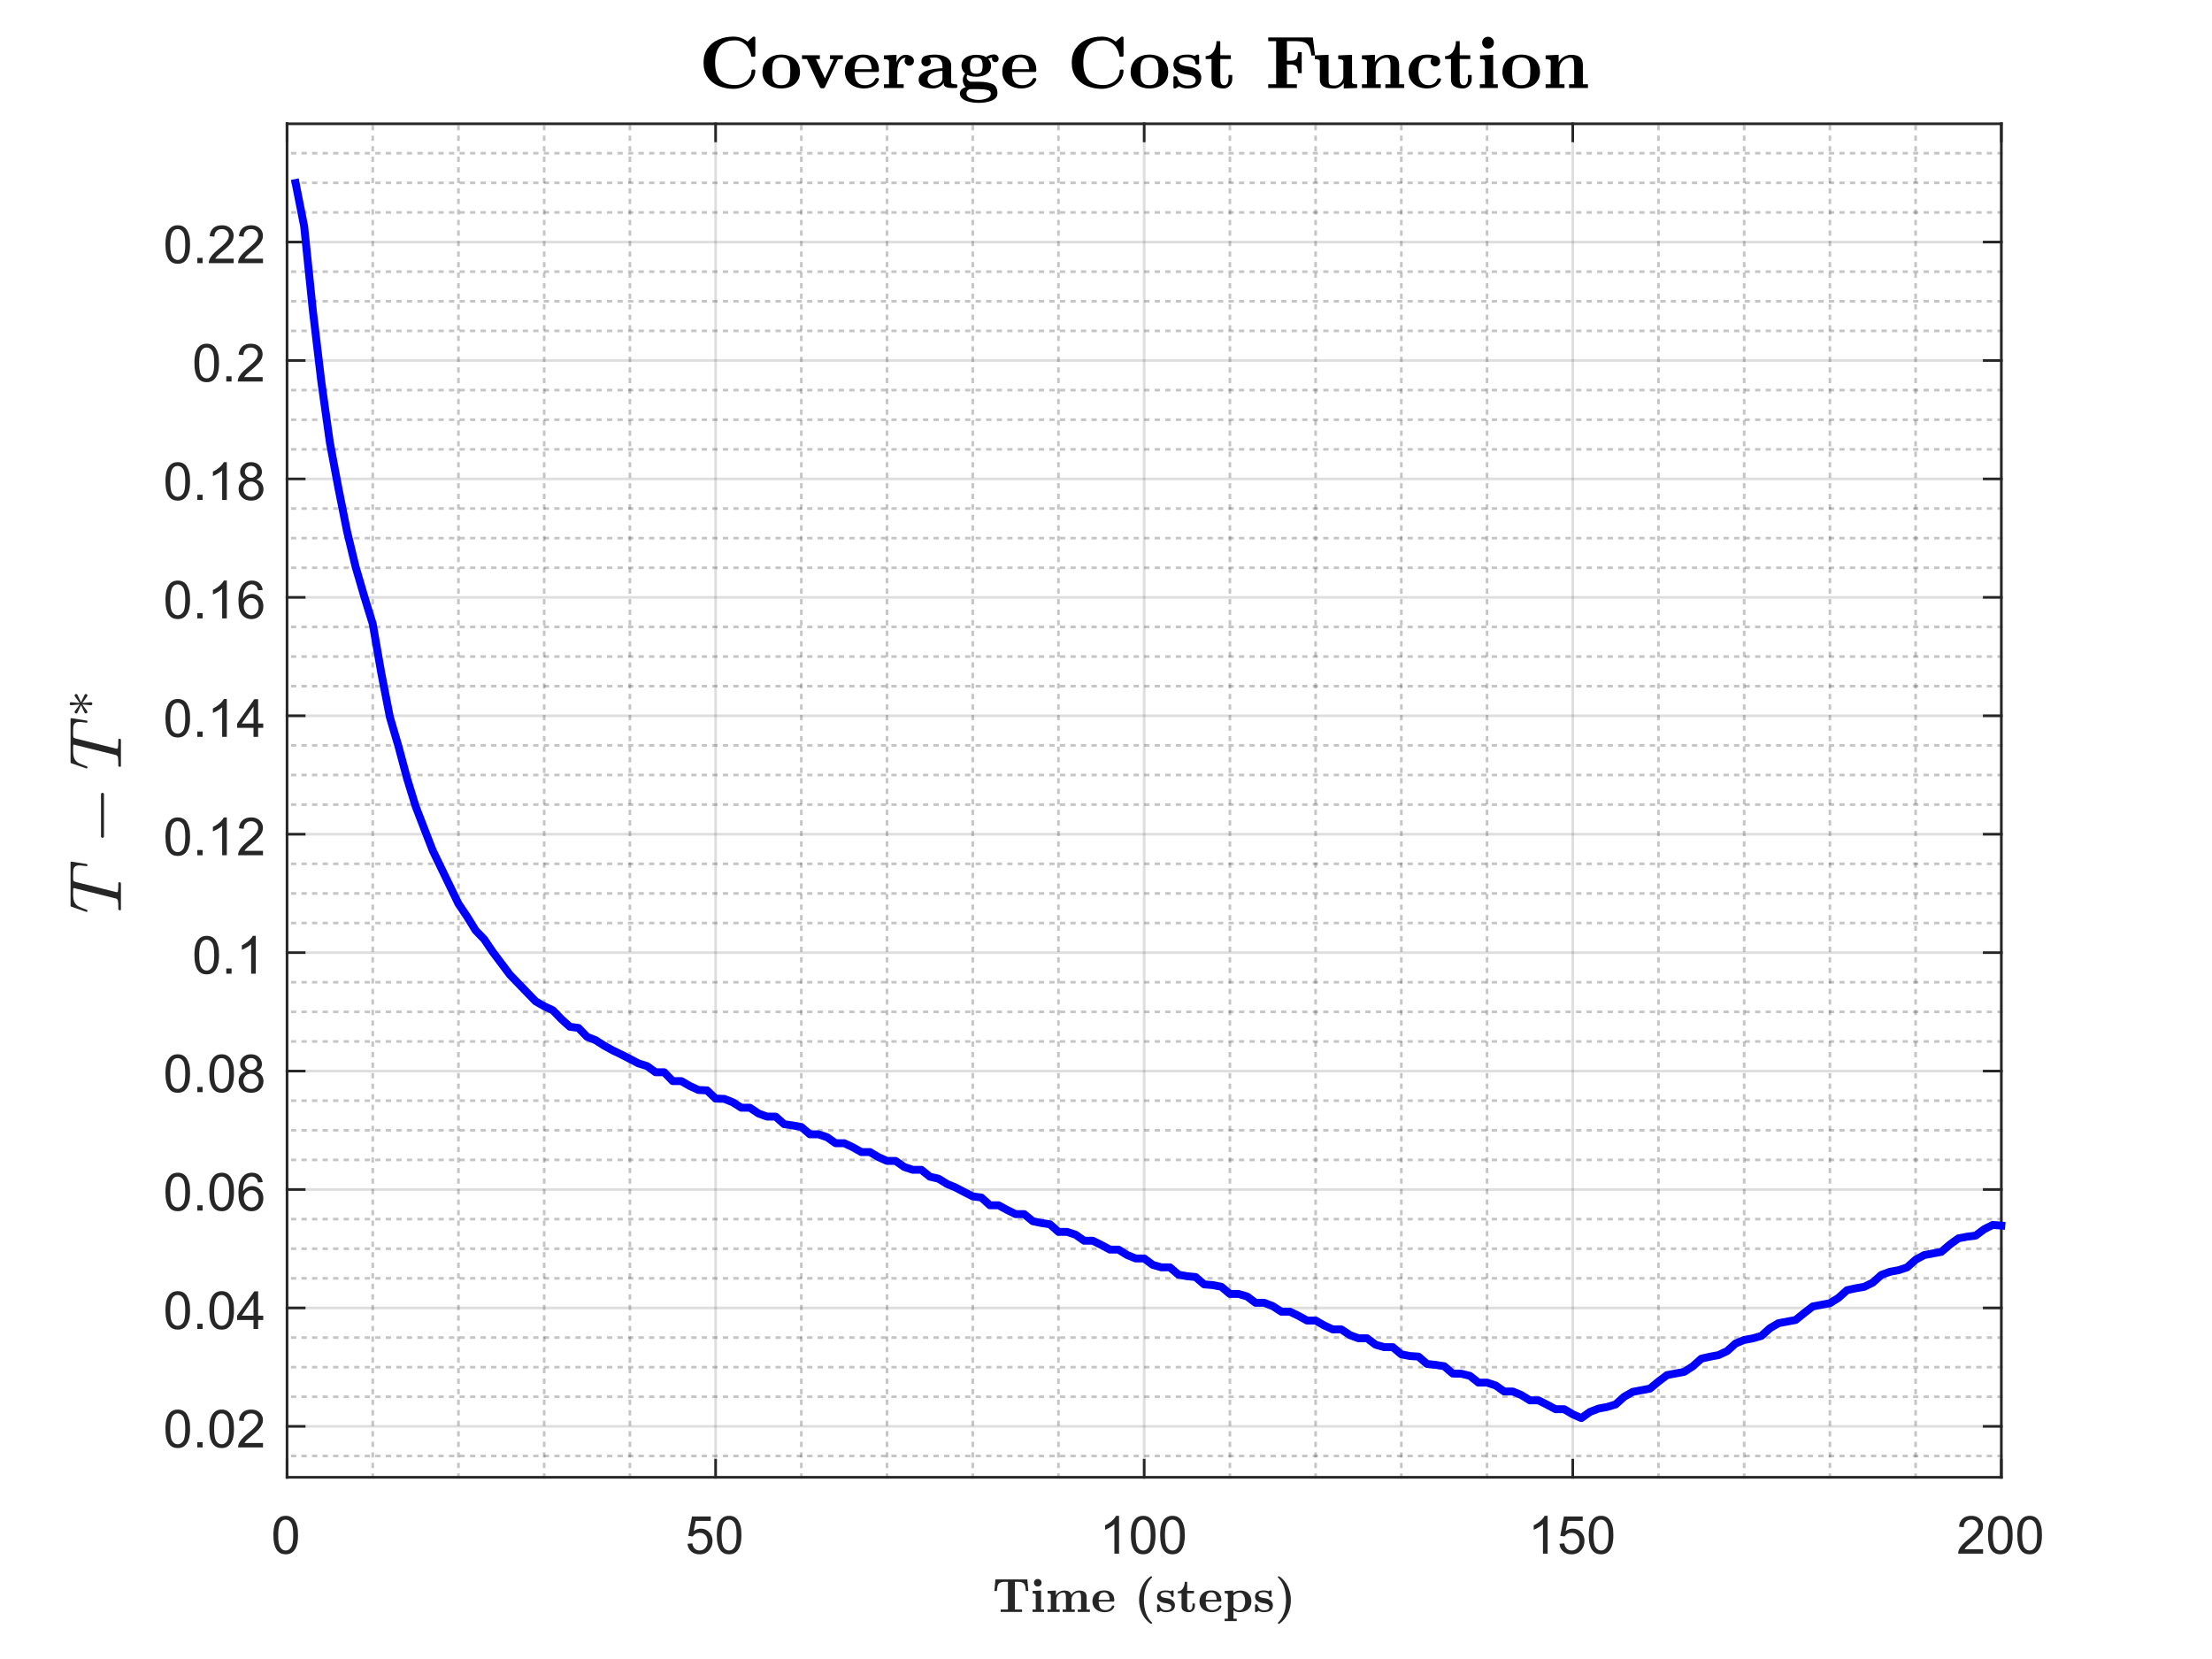 <?xml version="1.0"?>
<!DOCTYPE svg PUBLIC '-//W3C//DTD SVG 1.0//EN'
          'http://www.w3.org/TR/2001/REC-SVG-20010904/DTD/svg10.dtd'>
<svg xmlns:xlink="http://www.w3.org/1999/xlink" style="fill-opacity:1; color-rendering:auto; color-interpolation:auto; text-rendering:auto; stroke:black; stroke-linecap:square; stroke-miterlimit:10; shape-rendering:auto; stroke-opacity:1; fill:black; stroke-dasharray:none; font-weight:normal; stroke-width:1; font-family:'Dialog'; font-style:normal; stroke-linejoin:miter; font-size:12px; stroke-dashoffset:0; image-rendering:auto;" width="840" height="630" xmlns="http://www.w3.org/2000/svg"
><rect width="100%" height="100%" fill="#808080" stroke="none"/><!--Generated by the Batik Graphics2D SVG Generator--><defs id="genericDefs"
  /><g
  ><defs id="defs1"
    ><clipPath clipPathUnits="userSpaceOnUse" id="clipPath1"
      ><path d="M0 0 L840 0 L840 630 L0 630 L0 0 Z"
      /></clipPath
    ></defs
    ><g style="fill:white; stroke:white;"
    ><rect x="0" y="0" width="840" style="clip-path:url(#clipPath1); stroke:none;" height="630"
    /></g
    ><g style="fill:white; text-rendering:optimizeSpeed; color-rendering:optimizeSpeed; image-rendering:optimizeSpeed; shape-rendering:crispEdges; stroke:white; color-interpolation:sRGB;"
    ><rect x="0" width="840" height="630" y="0" style="stroke:none;"
      /><path style="stroke:none;" d="M109 561 L760 561 L760 47 L109 47 Z"
    /></g
    ><g style="stroke-linecap:butt; fill-opacity:0.251; fill:rgb(26,26,26); text-rendering:geometricPrecision; image-rendering:optimizeQuality; color-rendering:optimizeQuality; stroke-linejoin:bevel; stroke-dasharray:1,3; stroke:rgb(26,26,26); color-interpolation:linearRGB; stroke-opacity:0.251; stroke-miterlimit:1;"
    ><line y2="47" style="fill:none;" x1="141.55" x2="141.55" y1="561"
      /><line y2="47" style="fill:none;" x1="174.1" x2="174.1" y1="561"
      /><line y2="47" style="fill:none;" x1="206.65" x2="206.65" y1="561"
      /><line y2="47" style="fill:none;" x1="239.2" x2="239.2" y1="561"
      /><line y2="47" style="fill:none;" x1="304.3" x2="304.3" y1="561"
      /><line y2="47" style="fill:none;" x1="336.85" x2="336.85" y1="561"
      /><line y2="47" style="fill:none;" x1="369.4" x2="369.4" y1="561"
      /><line y2="47" style="fill:none;" x1="401.95" x2="401.95" y1="561"
      /><line y2="47" style="fill:none;" x1="467.05" x2="467.05" y1="561"
      /><line y2="47" style="fill:none;" x1="499.6" x2="499.6" y1="561"
      /><line y2="47" style="fill:none;" x1="532.15" x2="532.15" y1="561"
      /><line y2="47" style="fill:none;" x1="564.7" x2="564.7" y1="561"
      /><line y2="47" style="fill:none;" x1="629.8" x2="629.8" y1="561"
      /><line y2="47" style="fill:none;" x1="662.35" x2="662.35" y1="561"
      /><line y2="47" style="fill:none;" x1="694.9" x2="694.9" y1="561"
      /><line y2="47" style="fill:none;" x1="727.45" x2="727.45" y1="561"
    /></g
    ><g style="stroke-linecap:butt; fill-opacity:0.149; fill:rgb(38,38,38); text-rendering:geometricPrecision; image-rendering:optimizeQuality; color-rendering:optimizeQuality; stroke-linejoin:round; stroke:rgb(38,38,38); color-interpolation:linearRGB; stroke-opacity:0.149;"
    ><line y2="47" style="fill:none;" x1="109" x2="109" y1="561"
      /><line y2="47" style="fill:none;" x1="271.75" x2="271.75" y1="561"
      /><line y2="47" style="fill:none;" x1="434.5" x2="434.5" y1="561"
      /><line y2="47" style="fill:none;" x1="597.25" x2="597.25" y1="561"
      /><line y2="47" style="fill:none;" x1="760" x2="760" y1="561"
    /></g
    ><g style="stroke-linecap:butt; fill-opacity:0.251; fill:rgb(26,26,26); text-rendering:geometricPrecision; image-rendering:optimizeQuality; color-rendering:optimizeQuality; stroke-linejoin:bevel; stroke-dasharray:1,3; stroke:rgb(26,26,26); color-interpolation:linearRGB; stroke-opacity:0.251; stroke-miterlimit:1;"
    ><line y2="552.9" style="fill:none;" x1="760" x2="109" y1="552.9"
      /><line y2="530.413" style="fill:none;" x1="760" x2="109" y1="530.413"
      /><line y2="519.17" style="fill:none;" x1="760" x2="109" y1="519.17"
      /><line y2="507.926" style="fill:none;" x1="760" x2="109" y1="507.926"
      /><line y2="485.44" style="fill:none;" x1="760" x2="109" y1="485.44"
      /><line y2="474.196" style="fill:none;" x1="760" x2="109" y1="474.196"
      /><line y2="462.953" style="fill:none;" x1="760" x2="109" y1="462.953"
      /><line y2="440.466" style="fill:none;" x1="760" x2="109" y1="440.466"
      /><line y2="429.223" style="fill:none;" x1="760" x2="109" y1="429.223"
      /><line y2="417.979" style="fill:none;" x1="760" x2="109" y1="417.979"
      /><line y2="395.493" style="fill:none;" x1="760" x2="109" y1="395.493"
      /><line y2="384.249" style="fill:none;" x1="760" x2="109" y1="384.249"
      /><line y2="373.006" style="fill:none;" x1="760" x2="109" y1="373.006"
      /><line y2="350.519" style="fill:none;" x1="760" x2="109" y1="350.519"
      /><line y2="339.276" style="fill:none;" x1="760" x2="109" y1="339.276"
      /><line y2="328.032" style="fill:none;" x1="760" x2="109" y1="328.032"
      /><line y2="305.545" style="fill:none;" x1="760" x2="109" y1="305.545"
      /><line y2="294.302" style="fill:none;" x1="760" x2="109" y1="294.302"
      /><line y2="283.059" style="fill:none;" x1="760" x2="109" y1="283.059"
      /><line y2="260.572" style="fill:none;" x1="760" x2="109" y1="260.572"
      /><line y2="249.328" style="fill:none;" x1="760" x2="109" y1="249.328"
      /><line y2="238.085" style="fill:none;" x1="760" x2="109" y1="238.085"
      /><line y2="215.598" style="fill:none;" x1="760" x2="109" y1="215.598"
      /><line y2="204.355" style="fill:none;" x1="760" x2="109" y1="204.355"
      /><line y2="193.112" style="fill:none;" x1="760" x2="109" y1="193.112"
      /><line y2="170.625" style="fill:none;" x1="760" x2="109" y1="170.625"
      /><line y2="159.381" style="fill:none;" x1="760" x2="109" y1="159.381"
      /><line y2="148.138" style="fill:none;" x1="760" x2="109" y1="148.138"
      /><line y2="125.651" style="fill:none;" x1="760" x2="109" y1="125.651"
      /><line y2="114.408" style="fill:none;" x1="760" x2="109" y1="114.408"
      /><line y2="103.164" style="fill:none;" x1="760" x2="109" y1="103.164"
      /><line y2="80.677" style="fill:none;" x1="760" x2="109" y1="80.677"
      /><line y2="69.434" style="fill:none;" x1="760" x2="109" y1="69.434"
      /><line y2="58.191" style="fill:none;" x1="760" x2="109" y1="58.191"
    /></g
    ><g style="stroke-linecap:butt; fill-opacity:0.149; fill:rgb(38,38,38); text-rendering:geometricPrecision; image-rendering:optimizeQuality; color-rendering:optimizeQuality; stroke-linejoin:round; stroke:rgb(38,38,38); color-interpolation:linearRGB; stroke-opacity:0.149;"
    ><line y2="541.657" style="fill:none;" x1="760" x2="109" y1="541.657"
      /><line y2="496.683" style="fill:none;" x1="760" x2="109" y1="496.683"
      /><line y2="451.709" style="fill:none;" x1="760" x2="109" y1="451.709"
      /><line y2="406.736" style="fill:none;" x1="760" x2="109" y1="406.736"
      /><line y2="361.762" style="fill:none;" x1="760" x2="109" y1="361.762"
      /><line y2="316.789" style="fill:none;" x1="760" x2="109" y1="316.789"
      /><line y2="271.815" style="fill:none;" x1="760" x2="109" y1="271.815"
      /><line y2="226.842" style="fill:none;" x1="760" x2="109" y1="226.842"
      /><line y2="181.868" style="fill:none;" x1="760" x2="109" y1="181.868"
      /><line y2="136.894" style="fill:none;" x1="760" x2="109" y1="136.894"
      /><line y2="91.921" style="fill:none;" x1="760" x2="109" y1="91.921"
      /><line x1="109" x2="760" y1="561" style="stroke-linecap:square; fill-opacity:1; fill:none; stroke-opacity:1;" y2="561"
      /><line x1="109" x2="760" y1="47" style="stroke-linecap:square; fill-opacity:1; fill:none; stroke-opacity:1;" y2="47"
      /><line x1="109" x2="109" y1="561" style="stroke-linecap:square; fill-opacity:1; fill:none; stroke-opacity:1;" y2="554.49"
      /><line x1="271.75" x2="271.75" y1="561" style="stroke-linecap:square; fill-opacity:1; fill:none; stroke-opacity:1;" y2="554.49"
      /><line x1="434.5" x2="434.5" y1="561" style="stroke-linecap:square; fill-opacity:1; fill:none; stroke-opacity:1;" y2="554.49"
      /><line x1="597.25" x2="597.25" y1="561" style="stroke-linecap:square; fill-opacity:1; fill:none; stroke-opacity:1;" y2="554.49"
      /><line x1="760" x2="760" y1="561" style="stroke-linecap:square; fill-opacity:1; fill:none; stroke-opacity:1;" y2="554.49"
      /><line x1="109" x2="109" y1="47" style="stroke-linecap:square; fill-opacity:1; fill:none; stroke-opacity:1;" y2="53.51"
      /><line x1="271.75" x2="271.75" y1="47" style="stroke-linecap:square; fill-opacity:1; fill:none; stroke-opacity:1;" y2="53.51"
      /><line x1="434.5" x2="434.5" y1="47" style="stroke-linecap:square; fill-opacity:1; fill:none; stroke-opacity:1;" y2="53.51"
      /><line x1="597.25" x2="597.25" y1="47" style="stroke-linecap:square; fill-opacity:1; fill:none; stroke-opacity:1;" y2="53.51"
      /><line x1="760" x2="760" y1="47" style="stroke-linecap:square; fill-opacity:1; fill:none; stroke-opacity:1;" y2="53.51"
    /></g
    ><g transform="translate(109,569)" style="font-size:20px; fill:rgb(38,38,38); text-rendering:geometricPrecision; color-rendering:optimizeQuality; image-rendering:optimizeQuality; stroke:rgb(38,38,38); color-interpolation:linearRGB;"
    ><path style="stroke:none;" d="M-5.172 13.938 Q-5.172 11.406 -4.648 9.852 Q-4.125 8.297 -3.094 7.461 Q-2.062 6.625 -0.5 6.625 Q0.656 6.625 1.523 7.086 Q2.391 7.547 2.953 8.422 Q3.516 9.297 3.844 10.555 Q4.172 11.812 4.172 13.938 Q4.172 16.453 3.648 18 Q3.125 19.547 2.102 20.398 Q1.078 21.25 -0.5 21.25 Q-2.578 21.25 -3.75 19.766 Q-5.172 17.969 -5.172 13.938 ZM-3.359 13.938 Q-3.359 17.469 -2.539 18.633 Q-1.719 19.797 -0.5 19.797 Q0.703 19.797 1.531 18.625 Q2.359 17.453 2.359 13.938 Q2.359 10.406 1.531 9.242 Q0.703 8.078 -0.516 8.078 Q-1.734 8.078 -2.453 9.109 Q-3.359 10.406 -3.359 13.938 Z"
    /></g
    ><g transform="translate(271.75,569)" style="font-size:20px; fill:rgb(38,38,38); text-rendering:geometricPrecision; color-rendering:optimizeQuality; image-rendering:optimizeQuality; stroke:rgb(38,38,38); color-interpolation:linearRGB;"
    ><path style="stroke:none;" d="M-10.672 17.25 L-8.828 17.094 Q-8.625 18.438 -7.875 19.117 Q-7.125 19.797 -6.062 19.797 Q-4.797 19.797 -3.922 18.844 Q-3.047 17.891 -3.047 16.297 Q-3.047 14.797 -3.891 13.93 Q-4.734 13.062 -6.094 13.062 Q-6.953 13.062 -7.633 13.445 Q-8.312 13.828 -8.703 14.453 L-10.359 14.234 L-8.969 6.875 L-1.844 6.875 L-1.844 8.562 L-7.562 8.562 L-8.328 12.406 Q-7.047 11.5 -5.625 11.5 Q-3.75 11.5 -2.461 12.805 Q-1.172 14.109 -1.172 16.141 Q-1.172 18.094 -2.312 19.5 Q-3.688 21.25 -6.062 21.25 Q-8.016 21.25 -9.258 20.156 Q-10.5 19.062 -10.672 17.25 ZM0.451 13.938 Q0.451 11.406 0.975 9.852 Q1.498 8.297 2.529 7.461 Q3.561 6.625 5.123 6.625 Q6.279 6.625 7.146 7.086 Q8.014 7.547 8.576 8.422 Q9.139 9.297 9.467 10.555 Q9.795 11.812 9.795 13.938 Q9.795 16.453 9.271 18 Q8.748 19.547 7.725 20.398 Q6.701 21.25 5.123 21.25 Q3.045 21.25 1.873 19.766 Q0.451 17.969 0.451 13.938 ZM2.264 13.938 Q2.264 17.469 3.084 18.633 Q3.904 19.797 5.123 19.797 Q6.326 19.797 7.154 18.625 Q7.982 17.453 7.982 13.938 Q7.982 10.406 7.154 9.242 Q6.326 8.078 5.107 8.078 Q3.889 8.078 3.17 9.109 Q2.264 10.406 2.264 13.938 Z"
    /></g
    ><g transform="translate(434.5,569)" style="font-size:20px; fill:rgb(38,38,38); text-rendering:geometricPrecision; color-rendering:optimizeQuality; image-rendering:optimizeQuality; stroke:rgb(38,38,38); color-interpolation:linearRGB;"
    ><path style="stroke:none;" d="M-9.547 21 L-11.312 21 L-11.312 9.797 Q-11.938 10.406 -12.969 11.008 Q-14 11.609 -14.828 11.922 L-14.828 10.219 Q-13.344 9.531 -12.242 8.539 Q-11.141 7.547 -10.688 6.625 L-9.547 6.625 L-9.547 21 ZM-5.049 13.938 Q-5.049 11.406 -4.525 9.852 Q-4.002 8.297 -2.971 7.461 Q-1.94 6.625 -0.377 6.625 Q0.779 6.625 1.647 7.086 Q2.514 7.547 3.076 8.422 Q3.639 9.297 3.967 10.555 Q4.295 11.812 4.295 13.938 Q4.295 16.453 3.772 18 Q3.248 19.547 2.225 20.398 Q1.201 21.25 -0.377 21.25 Q-2.455 21.25 -3.627 19.766 Q-5.049 17.969 -5.049 13.938 ZM-3.236 13.938 Q-3.236 17.469 -2.416 18.633 Q-1.596 19.797 -0.377 19.797 Q0.826 19.797 1.654 18.625 Q2.482 17.453 2.482 13.938 Q2.482 10.406 1.654 9.242 Q0.826 8.078 -0.393 8.078 Q-1.611 8.078 -2.33 9.109 Q-3.236 10.406 -3.236 13.938 ZM6.074 13.938 Q6.074 11.406 6.598 9.852 Q7.121 8.297 8.152 7.461 Q9.184 6.625 10.746 6.625 Q11.902 6.625 12.77 7.086 Q13.637 7.547 14.199 8.422 Q14.762 9.297 15.09 10.555 Q15.418 11.812 15.418 13.938 Q15.418 16.453 14.895 18 Q14.371 19.547 13.348 20.398 Q12.324 21.25 10.746 21.25 Q8.668 21.25 7.496 19.766 Q6.074 17.969 6.074 13.938 ZM7.887 13.938 Q7.887 17.469 8.707 18.633 Q9.527 19.797 10.746 19.797 Q11.949 19.797 12.777 18.625 Q13.605 17.453 13.605 13.938 Q13.605 10.406 12.777 9.242 Q11.949 8.078 10.73 8.078 Q9.512 8.078 8.793 9.109 Q7.887 10.406 7.887 13.938 Z"
    /></g
    ><g transform="translate(597.25,569)" style="font-size:20px; fill:rgb(38,38,38); text-rendering:geometricPrecision; color-rendering:optimizeQuality; image-rendering:optimizeQuality; stroke:rgb(38,38,38); color-interpolation:linearRGB;"
    ><path style="stroke:none;" d="M-9.547 21 L-11.312 21 L-11.312 9.797 Q-11.938 10.406 -12.969 11.008 Q-14 11.609 -14.828 11.922 L-14.828 10.219 Q-13.344 9.531 -12.242 8.539 Q-11.141 7.547 -10.688 6.625 L-9.547 6.625 L-9.547 21 ZM-5.049 17.25 L-3.205 17.094 Q-3.002 18.438 -2.252 19.117 Q-1.502 19.797 -0.44 19.797 Q0.826 19.797 1.701 18.844 Q2.576 17.891 2.576 16.297 Q2.576 14.797 1.732 13.93 Q0.889 13.062 -0.471 13.062 Q-1.33 13.062 -2.01 13.445 Q-2.689 13.828 -3.08 14.453 L-4.736 14.234 L-3.346 6.875 L3.779 6.875 L3.779 8.562 L-1.94 8.562 L-2.705 12.406 Q-1.424 11.5 -0.002 11.5 Q1.873 11.5 3.162 12.805 Q4.451 14.109 4.451 16.141 Q4.451 18.094 3.311 19.5 Q1.935 21.25 -0.44 21.25 Q-2.393 21.25 -3.635 20.156 Q-4.877 19.062 -5.049 17.25 ZM6.074 13.938 Q6.074 11.406 6.598 9.852 Q7.121 8.297 8.152 7.461 Q9.184 6.625 10.746 6.625 Q11.902 6.625 12.77 7.086 Q13.637 7.547 14.199 8.422 Q14.762 9.297 15.09 10.555 Q15.418 11.812 15.418 13.938 Q15.418 16.453 14.895 18 Q14.371 19.547 13.348 20.398 Q12.324 21.25 10.746 21.25 Q8.668 21.25 7.496 19.766 Q6.074 17.969 6.074 13.938 ZM7.887 13.938 Q7.887 17.469 8.707 18.633 Q9.527 19.797 10.746 19.797 Q11.949 19.797 12.777 18.625 Q13.605 17.453 13.605 13.938 Q13.605 10.406 12.777 9.242 Q11.949 8.078 10.73 8.078 Q9.512 8.078 8.793 9.109 Q7.887 10.406 7.887 13.938 Z"
    /></g
    ><g transform="translate(760,569)" style="font-size:20px; fill:rgb(38,38,38); text-rendering:geometricPrecision; color-rendering:optimizeQuality; image-rendering:optimizeQuality; stroke:rgb(38,38,38); color-interpolation:linearRGB;"
    ><path style="stroke:none;" d="M-6.938 19.312 L-6.938 21 L-16.391 21 Q-16.406 20.359 -16.188 19.781 Q-15.828 18.812 -15.031 17.875 Q-14.234 16.938 -12.734 15.703 Q-10.391 13.797 -9.57 12.68 Q-8.75 11.562 -8.75 10.562 Q-8.75 9.516 -9.5 8.797 Q-10.25 8.078 -11.453 8.078 Q-12.719 8.078 -13.484 8.844 Q-14.25 9.609 -14.25 10.953 L-16.062 10.766 Q-15.875 8.75 -14.664 7.688 Q-13.453 6.625 -11.406 6.625 Q-9.359 6.625 -8.156 7.766 Q-6.953 8.906 -6.953 10.594 Q-6.953 11.453 -7.305 12.289 Q-7.656 13.125 -8.469 14.039 Q-9.281 14.953 -11.172 16.562 Q-12.766 17.891 -13.211 18.359 Q-13.656 18.828 -13.953 19.312 L-6.938 19.312 ZM-5.049 13.938 Q-5.049 11.406 -4.525 9.852 Q-4.002 8.297 -2.971 7.461 Q-1.94 6.625 -0.377 6.625 Q0.779 6.625 1.647 7.086 Q2.514 7.547 3.076 8.422 Q3.639 9.297 3.967 10.555 Q4.295 11.812 4.295 13.938 Q4.295 16.453 3.772 18 Q3.248 19.547 2.225 20.398 Q1.201 21.25 -0.377 21.25 Q-2.455 21.25 -3.627 19.766 Q-5.049 17.969 -5.049 13.938 ZM-3.236 13.938 Q-3.236 17.469 -2.416 18.633 Q-1.596 19.797 -0.377 19.797 Q0.826 19.797 1.654 18.625 Q2.482 17.453 2.482 13.938 Q2.482 10.406 1.654 9.242 Q0.826 8.078 -0.393 8.078 Q-1.611 8.078 -2.33 9.109 Q-3.236 10.406 -3.236 13.938 ZM6.074 13.938 Q6.074 11.406 6.598 9.852 Q7.121 8.297 8.152 7.461 Q9.184 6.625 10.746 6.625 Q11.902 6.625 12.77 7.086 Q13.637 7.547 14.199 8.422 Q14.762 9.297 15.09 10.555 Q15.418 11.812 15.418 13.938 Q15.418 16.453 14.895 18 Q14.371 19.547 13.348 20.398 Q12.324 21.25 10.746 21.25 Q8.668 21.25 7.496 19.766 Q6.074 17.969 6.074 13.938 ZM7.887 13.938 Q7.887 17.469 8.707 18.633 Q9.527 19.797 10.746 19.797 Q11.949 19.797 12.777 18.625 Q13.605 17.453 13.605 13.938 Q13.605 10.406 12.777 9.242 Q11.949 8.078 10.73 8.078 Q9.512 8.078 8.793 9.109 Q7.887 10.406 7.887 13.938 Z"
    /></g
    ><g transform="translate(434.5,597)" style="font-size:18px; fill:rgb(38,38,38); text-rendering:geometricPrecision; image-rendering:optimizeQuality; color-rendering:optimizeQuality; font-family:'mwa_cmbx10'; stroke:rgb(38,38,38); color-interpolation:linearRGB;"
    ><path style="stroke:none;" d="M-54.502 15.12 L-54.502 14.198 L-51.736 14.198 L-51.736 3.698 L-53.033 3.698 Q-54.518 3.698 -55.205 4.386 Q-55.565 4.761 -55.697 5.378 Q-55.83 5.995 -55.955 7.182 L-56.877 7.182 L-56.486 2.776 L-44.377 2.776 L-44.002 7.182 L-44.924 7.182 Q-45.002 6.167 -45.151 5.471 Q-45.299 4.776 -45.674 4.386 Q-46.361 3.698 -47.815 3.698 L-49.111 3.698 L-49.111 14.198 L-46.361 14.198 L-46.361 15.12 L-54.502 15.12 Z"
      /><path style="stroke:none;" d="M-42.415 15.12 L-42.415 14.198 L-41.18 14.198 L-41.18 8.589 Q-41.18 8.245 -41.508 8.159 Q-41.837 8.073 -42.368 8.073 L-42.368 7.167 L-39.165 7.011 L-39.165 14.198 L-38.024 14.198 L-38.024 15.12 L-42.415 15.12 ZM-41.852 4.042 Q-41.852 3.432 -41.438 3.026 Q-41.024 2.62 -40.43 2.62 Q-39.805 2.62 -39.391 3.026 Q-38.977 3.432 -38.977 4.042 Q-38.977 4.636 -39.391 5.057 Q-39.805 5.479 -40.43 5.479 Q-41.024 5.479 -41.438 5.057 Q-41.852 4.636 -41.852 4.042 Z"
      /><path style="stroke:none;" d="M-36.696 15.12 L-36.696 14.198 L-35.462 14.198 L-35.462 8.589 Q-35.462 8.073 -36.696 8.073 L-36.696 7.167 L-33.524 7.011 L-33.524 8.854 Q-33.243 8.292 -32.766 7.878 Q-32.29 7.464 -31.68 7.237 Q-31.071 7.011 -30.462 7.011 Q-29.743 7.011 -29.196 7.143 Q-28.649 7.276 -28.259 7.636 Q-27.868 7.995 -27.68 8.682 Q-27.227 7.901 -26.423 7.456 Q-25.618 7.011 -24.712 7.011 Q-23.29 7.011 -22.571 7.596 Q-21.852 8.182 -21.852 9.589 L-21.852 14.198 L-20.618 14.198 L-20.618 15.12 L-25.212 15.12 L-25.212 14.198 L-23.977 14.198 L-23.977 9.651 Q-23.977 8.823 -24.149 8.276 Q-24.321 7.729 -24.946 7.729 Q-25.649 7.729 -26.266 8.104 Q-26.884 8.479 -27.243 9.097 Q-27.602 9.714 -27.602 10.417 L-27.602 14.198 L-26.352 14.198 L-26.352 15.12 L-30.962 15.12 L-30.962 14.198 L-29.712 14.198 L-29.712 9.651 Q-29.712 8.823 -29.884 8.276 Q-30.055 7.729 -30.696 7.729 Q-31.399 7.729 -32.008 8.104 Q-32.618 8.479 -32.977 9.097 Q-33.337 9.714 -33.337 10.417 L-33.337 14.198 L-32.102 14.198 L-32.102 15.12 L-36.696 15.12 Z"
      /><path style="stroke:none;" d="M-19.649 11.073 Q-19.649 9.807 -19.063 8.87 Q-18.477 7.932 -17.47 7.448 Q-16.462 6.964 -15.212 6.964 Q-13.962 6.964 -13.102 7.409 Q-12.243 7.854 -11.79 8.722 Q-11.337 9.589 -11.337 10.839 Q-11.337 11.089 -11.618 11.198 L-17.274 11.198 Q-17.274 12.182 -17.048 12.893 Q-16.821 13.604 -16.251 14.018 Q-15.681 14.432 -14.681 14.432 Q-14.196 14.432 -13.673 14.261 Q-13.149 14.089 -12.774 13.737 Q-12.399 13.386 -12.243 12.901 Q-12.134 12.745 -11.962 12.698 L-11.618 12.698 Q-11.337 12.761 -11.337 13.011 Q-11.337 13.026 -11.352 13.12 Q-11.587 13.823 -12.149 14.3 Q-12.712 14.776 -13.446 15.003 Q-14.181 15.229 -14.915 15.229 Q-16.196 15.229 -17.282 14.753 Q-18.368 14.276 -19.009 13.339 Q-19.649 12.401 -19.649 11.073 ZM-17.274 10.526 L-13.118 10.526 Q-13.118 9.339 -13.61 8.511 Q-14.102 7.682 -15.212 7.682 Q-16.337 7.682 -16.805 8.503 Q-17.274 9.323 -17.274 10.526 Z"
      /><path style="stroke:none;" d="M2.426 19.573 Q1.363 18.823 0.543 17.831 Q-0.277 16.839 -0.824 15.651 Q-1.371 14.464 -1.652 13.167 Q-1.934 11.87 -1.934 10.604 Q-1.934 9.339 -1.652 8.034 Q-1.371 6.729 -0.809 5.542 Q-0.246 4.354 0.551 3.37 Q1.348 2.386 2.426 1.651 Q2.441 1.651 2.551 1.62 L2.816 1.62 Q3.035 1.682 3.035 1.87 Q3.035 1.979 2.988 2.026 Q2.144 2.807 1.527 3.823 Q0.91 4.839 0.566 5.932 Q0.223 7.026 0.059 8.198 Q-0.106 9.37 -0.106 10.604 Q-0.106 11.839 0.059 13.011 Q0.223 14.182 0.574 15.292 Q0.926 16.401 1.535 17.401 Q2.144 18.401 2.988 19.182 Q3.035 19.276 3.035 19.354 Q3.035 19.542 2.816 19.604 L2.551 19.604 Q2.441 19.573 2.426 19.573 Z"
      /><path style="stroke:none;" d="M4.897 14.995 L4.897 12.495 Q4.944 12.323 5.132 12.276 L5.601 12.276 Q5.772 12.323 5.788 12.417 Q5.944 13.042 6.28 13.526 Q6.616 14.011 7.116 14.261 Q7.616 14.511 8.304 14.511 Q10.335 14.511 10.335 13.198 Q10.335 12.839 10.101 12.573 Q9.866 12.307 9.515 12.151 Q9.163 11.995 8.835 11.932 L7.491 11.698 Q6.819 11.573 6.241 11.292 Q5.663 11.011 5.28 10.518 Q4.897 10.026 4.897 9.37 Q4.897 8.667 5.194 8.182 Q5.491 7.698 5.968 7.44 Q6.444 7.182 7.03 7.073 Q7.616 6.964 8.304 6.964 Q9.351 6.964 10.007 7.307 L10.648 6.979 L10.726 6.964 L10.944 6.964 Q11.101 7.011 11.163 7.182 L11.163 9.167 Q11.101 9.354 10.944 9.401 L10.476 9.401 Q10.288 9.354 10.241 9.167 Q10.241 8.354 9.679 7.987 Q9.116 7.62 8.257 7.62 Q6.241 7.62 6.241 8.698 Q6.241 9.448 7.647 9.745 L9.023 9.964 Q9.679 10.073 10.296 10.425 Q10.913 10.776 11.296 11.323 Q11.679 11.87 11.679 12.557 Q11.679 13.526 11.218 14.128 Q10.757 14.729 9.991 14.979 Q9.226 15.229 8.304 15.229 Q7.101 15.229 6.257 14.667 L5.397 15.214 L5.319 15.229 L5.132 15.229 Q4.944 15.182 4.897 14.995 Z"
      /><path style="stroke:none;" d="M14.187 13.011 L14.187 8.042 L12.75 8.042 L12.75 7.323 Q13.406 7.323 13.922 6.995 Q14.437 6.667 14.758 6.136 Q15.078 5.604 15.242 4.964 Q15.406 4.323 15.406 3.698 L16.328 3.698 L16.328 7.136 L18.906 7.136 L18.906 8.042 L16.328 8.042 L16.328 12.964 Q16.328 13.604 16.539 14.018 Q16.75 14.432 17.328 14.432 Q17.812 14.432 18.07 13.972 Q18.328 13.511 18.328 12.964 L18.328 11.932 L19.25 11.932 L19.25 13.011 Q19.25 13.589 18.961 14.104 Q18.672 14.62 18.18 14.925 Q17.687 15.229 17.109 15.229 Q15.859 15.229 15.023 14.714 Q14.187 14.198 14.187 13.011 Z"
      /><path style="stroke:none;" d="M21.003 11.073 Q21.003 9.807 21.589 8.87 Q22.175 7.932 23.183 7.448 Q24.191 6.964 25.441 6.964 Q26.691 6.964 27.55 7.409 Q28.409 7.854 28.862 8.722 Q29.316 9.589 29.316 10.839 Q29.316 11.089 29.034 11.198 L23.378 11.198 Q23.378 12.182 23.605 12.893 Q23.831 13.604 24.401 14.018 Q24.972 14.432 25.972 14.432 Q26.456 14.432 26.98 14.261 Q27.503 14.089 27.878 13.737 Q28.253 13.386 28.409 12.901 Q28.519 12.745 28.691 12.698 L29.034 12.698 Q29.316 12.761 29.316 13.011 Q29.316 13.026 29.3 13.12 Q29.066 13.823 28.503 14.3 Q27.941 14.776 27.206 15.003 Q26.472 15.229 25.737 15.229 Q24.456 15.229 23.37 14.753 Q22.284 14.276 21.644 13.339 Q21.003 12.401 21.003 11.073 ZM23.378 10.526 L27.534 10.526 Q27.534 9.339 27.042 8.511 Q26.55 7.682 25.441 7.682 Q24.316 7.682 23.847 8.503 Q23.378 9.323 23.378 10.526 Z"
      /><path style="stroke:none;" d="M30.553 18.604 L30.553 17.698 L31.787 17.698 L31.787 8.495 Q31.787 8.073 30.553 8.073 L30.553 7.167 L33.803 7.011 L33.803 7.87 Q34.959 7.011 36.537 7.011 Q37.772 7.011 38.717 7.518 Q39.662 8.026 40.186 8.956 Q40.709 9.886 40.709 11.12 Q40.709 12.386 40.108 13.323 Q39.506 14.261 38.483 14.745 Q37.459 15.229 36.194 15.229 Q34.881 15.229 33.912 14.432 L33.912 17.698 L35.147 17.698 L35.147 18.604 L30.553 18.604 ZM33.912 13.323 Q34.256 13.87 34.819 14.19 Q35.381 14.511 35.99 14.511 Q37.209 14.511 37.772 13.472 Q38.334 12.432 38.334 11.12 Q38.334 10.386 38.139 9.62 Q37.944 8.854 37.475 8.339 Q37.006 7.823 36.225 7.823 Q35.569 7.823 34.944 8.104 Q34.319 8.386 33.912 8.886 L33.912 13.323 Z"
      /><path style="stroke:none;" d="M42.1 14.995 L42.1 12.495 Q42.147 12.323 42.334 12.276 L42.803 12.276 Q42.975 12.323 42.99 12.417 Q43.147 13.042 43.483 13.526 Q43.819 14.011 44.319 14.261 Q44.819 14.511 45.506 14.511 Q47.537 14.511 47.537 13.198 Q47.537 12.839 47.303 12.573 Q47.069 12.307 46.717 12.151 Q46.365 11.995 46.037 11.932 L44.694 11.698 Q44.022 11.573 43.444 11.292 Q42.865 11.011 42.483 10.518 Q42.1 10.026 42.1 9.37 Q42.1 8.667 42.397 8.182 Q42.694 7.698 43.17 7.44 Q43.647 7.182 44.233 7.073 Q44.819 6.964 45.506 6.964 Q46.553 6.964 47.209 7.307 L47.85 6.979 L47.928 6.964 L48.147 6.964 Q48.303 7.011 48.365 7.182 L48.365 9.167 Q48.303 9.354 48.147 9.401 L47.678 9.401 Q47.49 9.354 47.444 9.167 Q47.444 8.354 46.881 7.987 Q46.319 7.62 45.459 7.62 Q43.444 7.62 43.444 8.698 Q43.444 9.448 44.85 9.745 L46.225 9.964 Q46.881 10.073 47.498 10.425 Q48.115 10.776 48.498 11.323 Q48.881 11.87 48.881 12.557 Q48.881 13.526 48.42 14.128 Q47.959 14.729 47.194 14.979 Q46.428 15.229 45.506 15.229 Q44.303 15.229 43.459 14.667 L42.6 15.214 L42.522 15.229 L42.334 15.229 Q42.147 15.182 42.1 14.995 Z"
      /><path style="stroke:none;" d="M50.968 19.604 Q50.733 19.557 50.733 19.354 Q50.733 19.229 50.796 19.182 Q51.905 18.167 52.601 16.761 Q53.296 15.354 53.585 13.815 Q53.874 12.276 53.874 10.604 Q53.874 8.964 53.585 7.417 Q53.296 5.87 52.601 4.464 Q51.905 3.057 50.796 2.026 Q50.733 1.964 50.733 1.87 Q50.733 1.667 50.968 1.62 L51.233 1.62 Q51.343 1.651 51.343 1.651 Q52.405 2.37 53.233 3.378 Q54.062 4.386 54.608 5.565 Q55.155 6.745 55.429 8.011 Q55.702 9.276 55.702 10.604 Q55.702 11.932 55.429 13.19 Q55.155 14.448 54.616 15.62 Q54.077 16.792 53.241 17.823 Q52.405 18.854 51.343 19.573 Q51.343 19.573 51.233 19.604 L50.968 19.604 Z"
    /></g
    ><g style="fill:rgb(38,38,38); text-rendering:geometricPrecision; color-rendering:optimizeQuality; image-rendering:optimizeQuality; stroke-linejoin:round; stroke:rgb(38,38,38); color-interpolation:linearRGB;"
    ><line y2="47" style="fill:none;" x1="109" x2="109" y1="561"
      /><line y2="47" style="fill:none;" x1="760" x2="760" y1="561"
      /><line y2="541.657" style="fill:none;" x1="109" x2="115.51" y1="541.657"
      /><line y2="496.683" style="fill:none;" x1="109" x2="115.51" y1="496.683"
      /><line y2="451.709" style="fill:none;" x1="109" x2="115.51" y1="451.709"
      /><line y2="406.736" style="fill:none;" x1="109" x2="115.51" y1="406.736"
      /><line y2="361.762" style="fill:none;" x1="109" x2="115.51" y1="361.762"
      /><line y2="316.789" style="fill:none;" x1="109" x2="115.51" y1="316.789"
      /><line y2="271.815" style="fill:none;" x1="109" x2="115.51" y1="271.815"
      /><line y2="226.842" style="fill:none;" x1="109" x2="115.51" y1="226.842"
      /><line y2="181.868" style="fill:none;" x1="109" x2="115.51" y1="181.868"
      /><line y2="136.894" style="fill:none;" x1="109" x2="115.51" y1="136.894"
      /><line y2="91.921" style="fill:none;" x1="109" x2="115.51" y1="91.921"
      /><line y2="541.657" style="fill:none;" x1="760" x2="753.49" y1="541.657"
      /><line y2="496.683" style="fill:none;" x1="760" x2="753.49" y1="496.683"
      /><line y2="451.709" style="fill:none;" x1="760" x2="753.49" y1="451.709"
      /><line y2="406.736" style="fill:none;" x1="760" x2="753.49" y1="406.736"
      /><line y2="361.762" style="fill:none;" x1="760" x2="753.49" y1="361.762"
      /><line y2="316.789" style="fill:none;" x1="760" x2="753.49" y1="316.789"
      /><line y2="271.815" style="fill:none;" x1="760" x2="753.49" y1="271.815"
      /><line y2="226.842" style="fill:none;" x1="760" x2="753.49" y1="226.842"
      /><line y2="181.868" style="fill:none;" x1="760" x2="753.49" y1="181.868"
      /><line y2="136.894" style="fill:none;" x1="760" x2="753.49" y1="136.894"
      /><line y2="91.921" style="fill:none;" x1="760" x2="753.49" y1="91.921"
    /></g
    ><g transform="translate(101,541.657)" style="font-size:20px; fill:rgb(38,38,38); text-rendering:geometricPrecision; color-rendering:optimizeQuality; image-rendering:optimizeQuality; stroke:rgb(38,38,38); color-interpolation:linearRGB;"
    ><path style="stroke:none;" d="M-38.172 0.938 Q-38.172 -1.594 -37.648 -3.148 Q-37.125 -4.703 -36.094 -5.539 Q-35.062 -6.375 -33.5 -6.375 Q-32.344 -6.375 -31.477 -5.914 Q-30.609 -5.453 -30.047 -4.578 Q-29.484 -3.703 -29.156 -2.445 Q-28.828 -1.188 -28.828 0.938 Q-28.828 3.453 -29.352 5 Q-29.875 6.547 -30.898 7.398 Q-31.922 8.25 -33.5 8.25 Q-35.578 8.25 -36.75 6.766 Q-38.172 4.969 -38.172 0.938 ZM-36.359 0.938 Q-36.359 4.469 -35.539 5.633 Q-34.719 6.797 -33.5 6.797 Q-32.297 6.797 -31.469 5.625 Q-30.641 4.453 -30.641 0.938 Q-30.641 -2.594 -31.469 -3.758 Q-32.297 -4.922 -33.516 -4.922 Q-34.734 -4.922 -35.453 -3.891 Q-36.359 -2.594 -36.359 0.938 ZM-26.064 8 L-26.064 6 L-24.064 6 L-24.064 8 L-26.064 8 ZM-21.492 0.938 Q-21.492 -1.594 -20.969 -3.148 Q-20.445 -4.703 -19.414 -5.539 Q-18.383 -6.375 -16.82 -6.375 Q-15.664 -6.375 -14.797 -5.914 Q-13.93 -5.453 -13.367 -4.578 Q-12.805 -3.703 -12.477 -2.445 Q-12.148 -1.188 -12.148 0.938 Q-12.148 3.453 -12.672 5 Q-13.195 6.547 -14.219 7.398 Q-15.242 8.25 -16.82 8.25 Q-18.898 8.25 -20.07 6.766 Q-21.492 4.969 -21.492 0.938 ZM-19.68 0.938 Q-19.68 4.469 -18.859 5.633 Q-18.039 6.797 -16.82 6.797 Q-15.617 6.797 -14.789 5.625 Q-13.961 4.453 -13.961 0.938 Q-13.961 -2.594 -14.789 -3.758 Q-15.617 -4.922 -16.836 -4.922 Q-18.055 -4.922 -18.773 -3.891 Q-19.68 -2.594 -19.68 0.938 ZM-1.135 6.312 L-1.135 8 L-10.588 8 Q-10.604 7.359 -10.385 6.781 Q-10.025 5.812 -9.229 4.875 Q-8.432 3.938 -6.932 2.703 Q-4.588 0.797 -3.768 -0.32 Q-2.947 -1.438 -2.947 -2.438 Q-2.947 -3.484 -3.697 -4.203 Q-4.447 -4.922 -5.65 -4.922 Q-6.916 -4.922 -7.682 -4.156 Q-8.447 -3.391 -8.447 -2.047 L-10.26 -2.234 Q-10.072 -4.25 -8.861 -5.312 Q-7.65 -6.375 -5.604 -6.375 Q-3.557 -6.375 -2.353 -5.234 Q-1.15 -4.094 -1.15 -2.406 Q-1.15 -1.547 -1.502 -0.711 Q-1.853 0.125 -2.666 1.039 Q-3.478 1.953 -5.369 3.562 Q-6.963 4.891 -7.408 5.359 Q-7.854 5.828 -8.15 6.312 L-1.135 6.312 Z"
    /></g
    ><g transform="translate(101,496.683)" style="font-size:20px; fill:rgb(38,38,38); text-rendering:geometricPrecision; color-rendering:optimizeQuality; image-rendering:optimizeQuality; stroke:rgb(38,38,38); color-interpolation:linearRGB;"
    ><path style="stroke:none;" d="M-38.172 0.938 Q-38.172 -1.594 -37.648 -3.148 Q-37.125 -4.703 -36.094 -5.539 Q-35.062 -6.375 -33.5 -6.375 Q-32.344 -6.375 -31.477 -5.914 Q-30.609 -5.453 -30.047 -4.578 Q-29.484 -3.703 -29.156 -2.445 Q-28.828 -1.188 -28.828 0.938 Q-28.828 3.453 -29.352 5 Q-29.875 6.547 -30.898 7.398 Q-31.922 8.25 -33.5 8.25 Q-35.578 8.25 -36.75 6.766 Q-38.172 4.969 -38.172 0.938 ZM-36.359 0.938 Q-36.359 4.469 -35.539 5.633 Q-34.719 6.797 -33.5 6.797 Q-32.297 6.797 -31.469 5.625 Q-30.641 4.453 -30.641 0.938 Q-30.641 -2.594 -31.469 -3.758 Q-32.297 -4.922 -33.516 -4.922 Q-34.734 -4.922 -35.453 -3.891 Q-36.359 -2.594 -36.359 0.938 ZM-26.064 8 L-26.064 6 L-24.064 6 L-24.064 8 L-26.064 8 ZM-21.492 0.938 Q-21.492 -1.594 -20.969 -3.148 Q-20.445 -4.703 -19.414 -5.539 Q-18.383 -6.375 -16.82 -6.375 Q-15.664 -6.375 -14.797 -5.914 Q-13.93 -5.453 -13.367 -4.578 Q-12.805 -3.703 -12.477 -2.445 Q-12.148 -1.188 -12.148 0.938 Q-12.148 3.453 -12.672 5 Q-13.195 6.547 -14.219 7.398 Q-15.242 8.25 -16.82 8.25 Q-18.898 8.25 -20.07 6.766 Q-21.492 4.969 -21.492 0.938 ZM-19.68 0.938 Q-19.68 4.469 -18.859 5.633 Q-18.039 6.797 -16.82 6.797 Q-15.617 6.797 -14.789 5.625 Q-13.961 4.453 -13.961 0.938 Q-13.961 -2.594 -14.789 -3.758 Q-15.617 -4.922 -16.836 -4.922 Q-18.055 -4.922 -18.773 -3.891 Q-19.68 -2.594 -19.68 0.938 ZM-4.729 8 L-4.729 4.578 L-10.947 4.578 L-10.947 2.953 L-4.416 -6.312 L-2.978 -6.312 L-2.978 2.953 L-1.041 2.953 L-1.041 4.578 L-2.978 4.578 L-2.978 8 L-4.729 8 ZM-4.729 2.953 L-4.729 -3.5 L-9.213 2.953 L-4.729 2.953 Z"
    /></g
    ><g transform="translate(101,451.709)" style="font-size:20px; fill:rgb(38,38,38); text-rendering:geometricPrecision; color-rendering:optimizeQuality; image-rendering:optimizeQuality; stroke:rgb(38,38,38); color-interpolation:linearRGB;"
    ><path style="stroke:none;" d="M-38.172 0.938 Q-38.172 -1.594 -37.648 -3.148 Q-37.125 -4.703 -36.094 -5.539 Q-35.062 -6.375 -33.5 -6.375 Q-32.344 -6.375 -31.477 -5.914 Q-30.609 -5.453 -30.047 -4.578 Q-29.484 -3.703 -29.156 -2.445 Q-28.828 -1.188 -28.828 0.938 Q-28.828 3.453 -29.352 5 Q-29.875 6.547 -30.898 7.398 Q-31.922 8.25 -33.5 8.25 Q-35.578 8.25 -36.75 6.766 Q-38.172 4.969 -38.172 0.938 ZM-36.359 0.938 Q-36.359 4.469 -35.539 5.633 Q-34.719 6.797 -33.5 6.797 Q-32.297 6.797 -31.469 5.625 Q-30.641 4.453 -30.641 0.938 Q-30.641 -2.594 -31.469 -3.758 Q-32.297 -4.922 -33.516 -4.922 Q-34.734 -4.922 -35.453 -3.891 Q-36.359 -2.594 -36.359 0.938 ZM-26.064 8 L-26.064 6 L-24.064 6 L-24.064 8 L-26.064 8 ZM-21.492 0.938 Q-21.492 -1.594 -20.969 -3.148 Q-20.445 -4.703 -19.414 -5.539 Q-18.383 -6.375 -16.82 -6.375 Q-15.664 -6.375 -14.797 -5.914 Q-13.93 -5.453 -13.367 -4.578 Q-12.805 -3.703 -12.477 -2.445 Q-12.148 -1.188 -12.148 0.938 Q-12.148 3.453 -12.672 5 Q-13.195 6.547 -14.219 7.398 Q-15.242 8.25 -16.82 8.25 Q-18.898 8.25 -20.07 6.766 Q-21.492 4.969 -21.492 0.938 ZM-19.68 0.938 Q-19.68 4.469 -18.859 5.633 Q-18.039 6.797 -16.82 6.797 Q-15.617 6.797 -14.789 5.625 Q-13.961 4.453 -13.961 0.938 Q-13.961 -2.594 -14.789 -3.758 Q-15.617 -4.922 -16.836 -4.922 Q-18.055 -4.922 -18.773 -3.891 Q-19.68 -2.594 -19.68 0.938 ZM-1.244 -2.812 L-2.994 -2.672 Q-3.228 -3.703 -3.65 -4.172 Q-4.369 -4.938 -5.416 -4.938 Q-6.26 -4.938 -6.885 -4.469 Q-7.713 -3.859 -8.197 -2.695 Q-8.682 -1.531 -8.697 0.609 Q-8.057 -0.344 -7.143 -0.812 Q-6.229 -1.281 -5.213 -1.281 Q-3.463 -1.281 -2.228 0.008 Q-0.994 1.297 -0.994 3.344 Q-0.994 4.703 -1.572 5.859 Q-2.15 7.016 -3.166 7.633 Q-4.182 8.25 -5.479 8.25 Q-7.666 8.25 -9.057 6.633 Q-10.447 5.016 -10.447 1.297 Q-10.447 -2.844 -8.916 -4.734 Q-7.572 -6.375 -5.307 -6.375 Q-3.619 -6.375 -2.541 -5.43 Q-1.463 -4.484 -1.244 -2.812 ZM-8.416 3.359 Q-8.416 4.266 -8.033 5.094 Q-7.65 5.922 -6.955 6.359 Q-6.26 6.797 -5.51 6.797 Q-4.385 6.797 -3.588 5.898 Q-2.791 5 -2.791 3.453 Q-2.791 1.969 -3.58 1.117 Q-4.369 0.266 -5.572 0.266 Q-6.76 0.266 -7.588 1.117 Q-8.416 1.969 -8.416 3.359 Z"
    /></g
    ><g transform="translate(101,406.736)" style="font-size:20px; fill:rgb(38,38,38); text-rendering:geometricPrecision; color-rendering:optimizeQuality; image-rendering:optimizeQuality; stroke:rgb(38,38,38); color-interpolation:linearRGB;"
    ><path style="stroke:none;" d="M-38.172 0.938 Q-38.172 -1.594 -37.648 -3.148 Q-37.125 -4.703 -36.094 -5.539 Q-35.062 -6.375 -33.5 -6.375 Q-32.344 -6.375 -31.477 -5.914 Q-30.609 -5.453 -30.047 -4.578 Q-29.484 -3.703 -29.156 -2.445 Q-28.828 -1.188 -28.828 0.938 Q-28.828 3.453 -29.352 5 Q-29.875 6.547 -30.898 7.398 Q-31.922 8.25 -33.5 8.25 Q-35.578 8.25 -36.75 6.766 Q-38.172 4.969 -38.172 0.938 ZM-36.359 0.938 Q-36.359 4.469 -35.539 5.633 Q-34.719 6.797 -33.5 6.797 Q-32.297 6.797 -31.469 5.625 Q-30.641 4.453 -30.641 0.938 Q-30.641 -2.594 -31.469 -3.758 Q-32.297 -4.922 -33.516 -4.922 Q-34.734 -4.922 -35.453 -3.891 Q-36.359 -2.594 -36.359 0.938 ZM-26.064 8 L-26.064 6 L-24.064 6 L-24.064 8 L-26.064 8 ZM-21.492 0.938 Q-21.492 -1.594 -20.969 -3.148 Q-20.445 -4.703 -19.414 -5.539 Q-18.383 -6.375 -16.82 -6.375 Q-15.664 -6.375 -14.797 -5.914 Q-13.93 -5.453 -13.367 -4.578 Q-12.805 -3.703 -12.477 -2.445 Q-12.148 -1.188 -12.148 0.938 Q-12.148 3.453 -12.672 5 Q-13.195 6.547 -14.219 7.398 Q-15.242 8.25 -16.82 8.25 Q-18.898 8.25 -20.07 6.766 Q-21.492 4.969 -21.492 0.938 ZM-19.68 0.938 Q-19.68 4.469 -18.859 5.633 Q-18.039 6.797 -16.82 6.797 Q-15.617 6.797 -14.789 5.625 Q-13.961 4.453 -13.961 0.938 Q-13.961 -2.594 -14.789 -3.758 Q-15.617 -4.922 -16.836 -4.922 Q-18.055 -4.922 -18.773 -3.891 Q-19.68 -2.594 -19.68 0.938 ZM-7.666 0.234 Q-8.76 -0.172 -9.283 -0.914 Q-9.807 -1.656 -9.807 -2.688 Q-9.807 -4.25 -8.682 -5.312 Q-7.557 -6.375 -5.697 -6.375 Q-3.822 -6.375 -2.682 -5.289 Q-1.541 -4.203 -1.541 -2.641 Q-1.541 -1.641 -2.064 -0.906 Q-2.588 -0.172 -3.65 0.234 Q-2.322 0.672 -1.635 1.625 Q-0.947 2.578 -0.947 3.906 Q-0.947 5.75 -2.252 7 Q-3.557 8.25 -5.666 8.25 Q-7.791 8.25 -9.088 6.992 Q-10.385 5.734 -10.385 3.859 Q-10.385 2.469 -9.674 1.523 Q-8.963 0.578 -7.666 0.234 ZM-8.01 -2.75 Q-8.01 -1.734 -7.354 -1.086 Q-6.697 -0.438 -5.666 -0.438 Q-4.65 -0.438 -3.994 -1.078 Q-3.338 -1.719 -3.338 -2.641 Q-3.338 -3.609 -4.01 -4.273 Q-4.682 -4.938 -5.682 -4.938 Q-6.682 -4.938 -7.346 -4.289 Q-8.01 -3.641 -8.01 -2.75 ZM-8.572 3.875 Q-8.572 4.625 -8.221 5.328 Q-7.869 6.031 -7.166 6.414 Q-6.463 6.797 -5.65 6.797 Q-4.385 6.797 -3.564 5.984 Q-2.744 5.172 -2.744 3.922 Q-2.744 2.656 -3.588 1.828 Q-4.432 1 -5.713 1 Q-6.947 1 -7.76 1.82 Q-8.572 2.641 -8.572 3.875 Z"
    /></g
    ><g transform="translate(101,361.762)" style="font-size:20px; fill:rgb(38,38,38); text-rendering:geometricPrecision; color-rendering:optimizeQuality; image-rendering:optimizeQuality; stroke:rgb(38,38,38); color-interpolation:linearRGB;"
    ><path style="stroke:none;" d="M-27.172 0.938 Q-27.172 -1.594 -26.648 -3.148 Q-26.125 -4.703 -25.094 -5.539 Q-24.062 -6.375 -22.5 -6.375 Q-21.344 -6.375 -20.477 -5.914 Q-19.609 -5.453 -19.047 -4.578 Q-18.484 -3.703 -18.156 -2.445 Q-17.828 -1.188 -17.828 0.938 Q-17.828 3.453 -18.352 5 Q-18.875 6.547 -19.898 7.398 Q-20.922 8.25 -22.5 8.25 Q-24.578 8.25 -25.75 6.766 Q-27.172 4.969 -27.172 0.938 ZM-25.359 0.938 Q-25.359 4.469 -24.539 5.633 Q-23.719 6.797 -22.5 6.797 Q-21.297 6.797 -20.469 5.625 Q-19.641 4.453 -19.641 0.938 Q-19.641 -2.594 -20.469 -3.758 Q-21.297 -4.922 -22.516 -4.922 Q-23.734 -4.922 -24.453 -3.891 Q-25.359 -2.594 -25.359 0.938 ZM-15.065 8 L-15.065 6 L-13.065 6 L-13.065 8 L-15.065 8 ZM-3.867 8 L-5.633 8 L-5.633 -3.203 Q-6.258 -2.594 -7.289 -1.992 Q-8.32 -1.391 -9.148 -1.078 L-9.148 -2.781 Q-7.664 -3.469 -6.562 -4.461 Q-5.461 -5.453 -5.008 -6.375 L-3.867 -6.375 L-3.867 8 Z"
    /></g
    ><g transform="translate(101,316.789)" style="font-size:20px; fill:rgb(38,38,38); text-rendering:geometricPrecision; color-rendering:optimizeQuality; image-rendering:optimizeQuality; stroke:rgb(38,38,38); color-interpolation:linearRGB;"
    ><path style="stroke:none;" d="M-38.172 0.938 Q-38.172 -1.594 -37.648 -3.148 Q-37.125 -4.703 -36.094 -5.539 Q-35.062 -6.375 -33.5 -6.375 Q-32.344 -6.375 -31.477 -5.914 Q-30.609 -5.453 -30.047 -4.578 Q-29.484 -3.703 -29.156 -2.445 Q-28.828 -1.188 -28.828 0.938 Q-28.828 3.453 -29.352 5 Q-29.875 6.547 -30.898 7.398 Q-31.922 8.25 -33.5 8.25 Q-35.578 8.25 -36.75 6.766 Q-38.172 4.969 -38.172 0.938 ZM-36.359 0.938 Q-36.359 4.469 -35.539 5.633 Q-34.719 6.797 -33.5 6.797 Q-32.297 6.797 -31.469 5.625 Q-30.641 4.453 -30.641 0.938 Q-30.641 -2.594 -31.469 -3.758 Q-32.297 -4.922 -33.516 -4.922 Q-34.734 -4.922 -35.453 -3.891 Q-36.359 -2.594 -36.359 0.938 ZM-26.064 8 L-26.064 6 L-24.064 6 L-24.064 8 L-26.064 8 ZM-14.867 8 L-16.633 8 L-16.633 -3.203 Q-17.258 -2.594 -18.289 -1.992 Q-19.32 -1.391 -20.148 -1.078 L-20.148 -2.781 Q-18.664 -3.469 -17.562 -4.461 Q-16.461 -5.453 -16.008 -6.375 L-14.867 -6.375 L-14.867 8 ZM-1.135 6.312 L-1.135 8 L-10.588 8 Q-10.604 7.359 -10.385 6.781 Q-10.025 5.812 -9.229 4.875 Q-8.432 3.938 -6.932 2.703 Q-4.588 0.797 -3.768 -0.32 Q-2.947 -1.438 -2.947 -2.438 Q-2.947 -3.484 -3.697 -4.203 Q-4.447 -4.922 -5.65 -4.922 Q-6.916 -4.922 -7.682 -4.156 Q-8.447 -3.391 -8.447 -2.047 L-10.26 -2.234 Q-10.072 -4.25 -8.861 -5.312 Q-7.65 -6.375 -5.604 -6.375 Q-3.557 -6.375 -2.353 -5.234 Q-1.15 -4.094 -1.15 -2.406 Q-1.15 -1.547 -1.502 -0.711 Q-1.853 0.125 -2.666 1.039 Q-3.478 1.953 -5.369 3.562 Q-6.963 4.891 -7.408 5.359 Q-7.854 5.828 -8.15 6.312 L-1.135 6.312 Z"
    /></g
    ><g transform="translate(101,271.815)" style="font-size:20px; fill:rgb(38,38,38); text-rendering:geometricPrecision; color-rendering:optimizeQuality; image-rendering:optimizeQuality; stroke:rgb(38,38,38); color-interpolation:linearRGB;"
    ><path style="stroke:none;" d="M-38.172 0.938 Q-38.172 -1.594 -37.648 -3.148 Q-37.125 -4.703 -36.094 -5.539 Q-35.062 -6.375 -33.5 -6.375 Q-32.344 -6.375 -31.477 -5.914 Q-30.609 -5.453 -30.047 -4.578 Q-29.484 -3.703 -29.156 -2.445 Q-28.828 -1.188 -28.828 0.938 Q-28.828 3.453 -29.352 5 Q-29.875 6.547 -30.898 7.398 Q-31.922 8.25 -33.5 8.25 Q-35.578 8.25 -36.75 6.766 Q-38.172 4.969 -38.172 0.938 ZM-36.359 0.938 Q-36.359 4.469 -35.539 5.633 Q-34.719 6.797 -33.5 6.797 Q-32.297 6.797 -31.469 5.625 Q-30.641 4.453 -30.641 0.938 Q-30.641 -2.594 -31.469 -3.758 Q-32.297 -4.922 -33.516 -4.922 Q-34.734 -4.922 -35.453 -3.891 Q-36.359 -2.594 -36.359 0.938 ZM-26.064 8 L-26.064 6 L-24.064 6 L-24.064 8 L-26.064 8 ZM-14.867 8 L-16.633 8 L-16.633 -3.203 Q-17.258 -2.594 -18.289 -1.992 Q-19.32 -1.391 -20.148 -1.078 L-20.148 -2.781 Q-18.664 -3.469 -17.562 -4.461 Q-16.461 -5.453 -16.008 -6.375 L-14.867 -6.375 L-14.867 8 ZM-4.729 8 L-4.729 4.578 L-10.947 4.578 L-10.947 2.953 L-4.416 -6.312 L-2.978 -6.312 L-2.978 2.953 L-1.041 2.953 L-1.041 4.578 L-2.978 4.578 L-2.978 8 L-4.729 8 ZM-4.729 2.953 L-4.729 -3.5 L-9.213 2.953 L-4.729 2.953 Z"
    /></g
    ><g transform="translate(101,226.842)" style="font-size:20px; fill:rgb(38,38,38); text-rendering:geometricPrecision; color-rendering:optimizeQuality; image-rendering:optimizeQuality; stroke:rgb(38,38,38); color-interpolation:linearRGB;"
    ><path style="stroke:none;" d="M-38.172 0.938 Q-38.172 -1.594 -37.648 -3.148 Q-37.125 -4.703 -36.094 -5.539 Q-35.062 -6.375 -33.5 -6.375 Q-32.344 -6.375 -31.477 -5.914 Q-30.609 -5.453 -30.047 -4.578 Q-29.484 -3.703 -29.156 -2.445 Q-28.828 -1.188 -28.828 0.938 Q-28.828 3.453 -29.352 5 Q-29.875 6.547 -30.898 7.398 Q-31.922 8.25 -33.5 8.25 Q-35.578 8.25 -36.75 6.766 Q-38.172 4.969 -38.172 0.938 ZM-36.359 0.938 Q-36.359 4.469 -35.539 5.633 Q-34.719 6.797 -33.5 6.797 Q-32.297 6.797 -31.469 5.625 Q-30.641 4.453 -30.641 0.938 Q-30.641 -2.594 -31.469 -3.758 Q-32.297 -4.922 -33.516 -4.922 Q-34.734 -4.922 -35.453 -3.891 Q-36.359 -2.594 -36.359 0.938 ZM-26.064 8 L-26.064 6 L-24.064 6 L-24.064 8 L-26.064 8 ZM-14.867 8 L-16.633 8 L-16.633 -3.203 Q-17.258 -2.594 -18.289 -1.992 Q-19.32 -1.391 -20.148 -1.078 L-20.148 -2.781 Q-18.664 -3.469 -17.562 -4.461 Q-16.461 -5.453 -16.008 -6.375 L-14.867 -6.375 L-14.867 8 ZM-1.244 -2.812 L-2.994 -2.672 Q-3.228 -3.703 -3.65 -4.172 Q-4.369 -4.938 -5.416 -4.938 Q-6.26 -4.938 -6.885 -4.469 Q-7.713 -3.859 -8.197 -2.695 Q-8.682 -1.531 -8.697 0.609 Q-8.057 -0.344 -7.143 -0.812 Q-6.229 -1.281 -5.213 -1.281 Q-3.463 -1.281 -2.228 0.008 Q-0.994 1.297 -0.994 3.344 Q-0.994 4.703 -1.572 5.859 Q-2.15 7.016 -3.166 7.633 Q-4.182 8.25 -5.479 8.25 Q-7.666 8.25 -9.057 6.633 Q-10.447 5.016 -10.447 1.297 Q-10.447 -2.844 -8.916 -4.734 Q-7.572 -6.375 -5.307 -6.375 Q-3.619 -6.375 -2.541 -5.43 Q-1.463 -4.484 -1.244 -2.812 ZM-8.416 3.359 Q-8.416 4.266 -8.033 5.094 Q-7.65 5.922 -6.955 6.359 Q-6.26 6.797 -5.51 6.797 Q-4.385 6.797 -3.588 5.898 Q-2.791 5 -2.791 3.453 Q-2.791 1.969 -3.58 1.117 Q-4.369 0.266 -5.572 0.266 Q-6.76 0.266 -7.588 1.117 Q-8.416 1.969 -8.416 3.359 Z"
    /></g
    ><g transform="translate(101,181.868)" style="font-size:20px; fill:rgb(38,38,38); text-rendering:geometricPrecision; color-rendering:optimizeQuality; image-rendering:optimizeQuality; stroke:rgb(38,38,38); color-interpolation:linearRGB;"
    ><path style="stroke:none;" d="M-38.172 0.938 Q-38.172 -1.594 -37.648 -3.148 Q-37.125 -4.703 -36.094 -5.539 Q-35.062 -6.375 -33.5 -6.375 Q-32.344 -6.375 -31.477 -5.914 Q-30.609 -5.453 -30.047 -4.578 Q-29.484 -3.703 -29.156 -2.445 Q-28.828 -1.188 -28.828 0.938 Q-28.828 3.453 -29.352 5 Q-29.875 6.547 -30.898 7.398 Q-31.922 8.25 -33.5 8.25 Q-35.578 8.25 -36.75 6.766 Q-38.172 4.969 -38.172 0.938 ZM-36.359 0.938 Q-36.359 4.469 -35.539 5.633 Q-34.719 6.797 -33.5 6.797 Q-32.297 6.797 -31.469 5.625 Q-30.641 4.453 -30.641 0.938 Q-30.641 -2.594 -31.469 -3.758 Q-32.297 -4.922 -33.516 -4.922 Q-34.734 -4.922 -35.453 -3.891 Q-36.359 -2.594 -36.359 0.938 ZM-26.064 8 L-26.064 6 L-24.064 6 L-24.064 8 L-26.064 8 ZM-14.867 8 L-16.633 8 L-16.633 -3.203 Q-17.258 -2.594 -18.289 -1.992 Q-19.32 -1.391 -20.148 -1.078 L-20.148 -2.781 Q-18.664 -3.469 -17.562 -4.461 Q-16.461 -5.453 -16.008 -6.375 L-14.867 -6.375 L-14.867 8 ZM-7.666 0.234 Q-8.76 -0.172 -9.283 -0.914 Q-9.807 -1.656 -9.807 -2.688 Q-9.807 -4.25 -8.682 -5.312 Q-7.557 -6.375 -5.697 -6.375 Q-3.822 -6.375 -2.682 -5.289 Q-1.541 -4.203 -1.541 -2.641 Q-1.541 -1.641 -2.064 -0.906 Q-2.588 -0.172 -3.65 0.234 Q-2.322 0.672 -1.635 1.625 Q-0.947 2.578 -0.947 3.906 Q-0.947 5.75 -2.252 7 Q-3.557 8.25 -5.666 8.25 Q-7.791 8.25 -9.088 6.992 Q-10.385 5.734 -10.385 3.859 Q-10.385 2.469 -9.674 1.523 Q-8.963 0.578 -7.666 0.234 ZM-8.01 -2.75 Q-8.01 -1.734 -7.354 -1.086 Q-6.697 -0.438 -5.666 -0.438 Q-4.65 -0.438 -3.994 -1.078 Q-3.338 -1.719 -3.338 -2.641 Q-3.338 -3.609 -4.01 -4.273 Q-4.682 -4.938 -5.682 -4.938 Q-6.682 -4.938 -7.346 -4.289 Q-8.01 -3.641 -8.01 -2.75 ZM-8.572 3.875 Q-8.572 4.625 -8.221 5.328 Q-7.869 6.031 -7.166 6.414 Q-6.463 6.797 -5.65 6.797 Q-4.385 6.797 -3.564 5.984 Q-2.744 5.172 -2.744 3.922 Q-2.744 2.656 -3.588 1.828 Q-4.432 1 -5.713 1 Q-6.947 1 -7.76 1.82 Q-8.572 2.641 -8.572 3.875 Z"
    /></g
    ><g transform="translate(101,136.894)" style="font-size:20px; fill:rgb(38,38,38); text-rendering:geometricPrecision; color-rendering:optimizeQuality; image-rendering:optimizeQuality; stroke:rgb(38,38,38); color-interpolation:linearRGB;"
    ><path style="stroke:none;" d="M-27.172 0.938 Q-27.172 -1.594 -26.648 -3.148 Q-26.125 -4.703 -25.094 -5.539 Q-24.062 -6.375 -22.5 -6.375 Q-21.344 -6.375 -20.477 -5.914 Q-19.609 -5.453 -19.047 -4.578 Q-18.484 -3.703 -18.156 -2.445 Q-17.828 -1.188 -17.828 0.938 Q-17.828 3.453 -18.352 5 Q-18.875 6.547 -19.898 7.398 Q-20.922 8.25 -22.5 8.25 Q-24.578 8.25 -25.75 6.766 Q-27.172 4.969 -27.172 0.938 ZM-25.359 0.938 Q-25.359 4.469 -24.539 5.633 Q-23.719 6.797 -22.5 6.797 Q-21.297 6.797 -20.469 5.625 Q-19.641 4.453 -19.641 0.938 Q-19.641 -2.594 -20.469 -3.758 Q-21.297 -4.922 -22.516 -4.922 Q-23.734 -4.922 -24.453 -3.891 Q-25.359 -2.594 -25.359 0.938 ZM-15.065 8 L-15.065 6 L-13.065 6 L-13.065 8 L-15.065 8 ZM-1.258 6.312 L-1.258 8 L-10.711 8 Q-10.727 7.359 -10.508 6.781 Q-10.148 5.812 -9.352 4.875 Q-8.555 3.938 -7.055 2.703 Q-4.711 0.797 -3.891 -0.32 Q-3.07 -1.438 -3.07 -2.438 Q-3.07 -3.484 -3.82 -4.203 Q-4.57 -4.922 -5.773 -4.922 Q-7.039 -4.922 -7.805 -4.156 Q-8.57 -3.391 -8.57 -2.047 L-10.383 -2.234 Q-10.195 -4.25 -8.984 -5.312 Q-7.773 -6.375 -5.727 -6.375 Q-3.68 -6.375 -2.477 -5.234 Q-1.273 -4.094 -1.273 -2.406 Q-1.273 -1.547 -1.625 -0.711 Q-1.977 0.125 -2.789 1.039 Q-3.602 1.953 -5.492 3.562 Q-7.086 4.891 -7.531 5.359 Q-7.977 5.828 -8.273 6.312 L-1.258 6.312 Z"
    /></g
    ><g transform="translate(101,91.921)" style="font-size:20px; fill:rgb(38,38,38); text-rendering:geometricPrecision; color-rendering:optimizeQuality; image-rendering:optimizeQuality; stroke:rgb(38,38,38); color-interpolation:linearRGB;"
    ><path style="stroke:none;" d="M-38.172 0.938 Q-38.172 -1.594 -37.648 -3.148 Q-37.125 -4.703 -36.094 -5.539 Q-35.062 -6.375 -33.5 -6.375 Q-32.344 -6.375 -31.477 -5.914 Q-30.609 -5.453 -30.047 -4.578 Q-29.484 -3.703 -29.156 -2.445 Q-28.828 -1.188 -28.828 0.938 Q-28.828 3.453 -29.352 5 Q-29.875 6.547 -30.898 7.398 Q-31.922 8.25 -33.5 8.25 Q-35.578 8.25 -36.75 6.766 Q-38.172 4.969 -38.172 0.938 ZM-36.359 0.938 Q-36.359 4.469 -35.539 5.633 Q-34.719 6.797 -33.5 6.797 Q-32.297 6.797 -31.469 5.625 Q-30.641 4.453 -30.641 0.938 Q-30.641 -2.594 -31.469 -3.758 Q-32.297 -4.922 -33.516 -4.922 Q-34.734 -4.922 -35.453 -3.891 Q-36.359 -2.594 -36.359 0.938 ZM-26.064 8 L-26.064 6 L-24.064 6 L-24.064 8 L-26.064 8 ZM-12.258 6.312 L-12.258 8 L-21.711 8 Q-21.727 7.359 -21.508 6.781 Q-21.148 5.812 -20.352 4.875 Q-19.555 3.938 -18.055 2.703 Q-15.711 0.797 -14.891 -0.32 Q-14.07 -1.438 -14.07 -2.438 Q-14.07 -3.484 -14.82 -4.203 Q-15.57 -4.922 -16.773 -4.922 Q-18.039 -4.922 -18.805 -4.156 Q-19.57 -3.391 -19.57 -2.047 L-21.383 -2.234 Q-21.195 -4.25 -19.984 -5.312 Q-18.773 -6.375 -16.727 -6.375 Q-14.68 -6.375 -13.477 -5.234 Q-12.273 -4.094 -12.273 -2.406 Q-12.273 -1.547 -12.625 -0.711 Q-12.977 0.125 -13.789 1.039 Q-14.602 1.953 -16.492 3.562 Q-18.086 4.891 -18.531 5.359 Q-18.977 5.828 -19.273 6.312 L-12.258 6.312 ZM-1.135 6.312 L-1.135 8 L-10.588 8 Q-10.604 7.359 -10.385 6.781 Q-10.025 5.812 -9.229 4.875 Q-8.432 3.938 -6.932 2.703 Q-4.588 0.797 -3.768 -0.32 Q-2.947 -1.438 -2.947 -2.438 Q-2.947 -3.484 -3.697 -4.203 Q-4.447 -4.922 -5.65 -4.922 Q-6.916 -4.922 -7.682 -4.156 Q-8.447 -3.391 -8.447 -2.047 L-10.26 -2.234 Q-10.072 -4.25 -8.861 -5.312 Q-7.65 -6.375 -5.604 -6.375 Q-3.557 -6.375 -2.353 -5.234 Q-1.15 -4.094 -1.15 -2.406 Q-1.15 -1.547 -1.502 -0.711 Q-1.853 0.125 -2.666 1.039 Q-3.478 1.953 -5.369 3.562 Q-6.963 4.891 -7.408 5.359 Q-7.854 5.828 -8.15 6.312 L-1.135 6.312 Z"
    /></g
    ><g transform="translate(56,304) rotate(-90)" style="font-size:28px; fill:rgb(38,38,38); text-rendering:geometricPrecision; image-rendering:optimizeQuality; color-rendering:optimizeQuality; font-family:'mwa_cmmi10'; stroke:rgb(38,38,38); color-interpolation:linearRGB;"
    ><path style="stroke:none;" d="M-41.681 -10.455 Q-41.666 -10.518 -41.619 -10.697 Q-41.572 -10.877 -41.494 -10.971 Q-41.416 -11.065 -41.275 -11.065 Q-38.869 -11.065 -38.087 -11.205 Q-37.337 -11.393 -37.197 -12.002 L-33.369 -27.393 Q-33.244 -27.736 -33.244 -28.002 Q-33.244 -28.221 -34.228 -28.221 L-35.853 -28.221 Q-37.728 -28.221 -38.744 -27.65 Q-39.759 -27.08 -40.236 -26.135 Q-40.712 -25.189 -41.478 -23.049 Q-41.572 -22.799 -41.759 -22.799 L-42.009 -22.799 Q-42.291 -22.799 -42.291 -23.158 L-40.291 -28.955 Q-40.244 -29.205 -40.025 -29.205 L-23.478 -29.205 Q-23.197 -29.205 -23.197 -28.846 L-24.119 -23.049 Q-24.119 -22.955 -24.212 -22.877 Q-24.306 -22.799 -24.4 -22.799 L-24.65 -22.799 Q-24.931 -22.799 -24.931 -23.158 Q-24.634 -25.127 -24.634 -25.955 Q-24.634 -26.939 -25.041 -27.447 Q-25.447 -27.955 -26.103 -28.088 Q-26.759 -28.221 -27.806 -28.221 L-29.462 -28.221 Q-30.212 -28.221 -30.478 -28.088 Q-30.744 -27.955 -30.916 -27.268 L-34.759 -11.893 Q-34.775 -11.846 -34.783 -11.791 Q-34.791 -11.736 -34.806 -11.658 Q-34.806 -11.299 -34.384 -11.205 Q-33.666 -11.065 -31.291 -11.065 Q-31.009 -11.065 -31.009 -10.69 Q-31.103 -10.299 -31.158 -10.19 Q-31.212 -10.08 -31.478 -10.08 L-41.384 -10.08 Q-41.681 -10.08 -41.681 -10.455 Z"
      /><path style="stroke:none;" d="M-13.63 -16.518 Q-13.864 -16.518 -14.012 -16.697 Q-14.161 -16.877 -14.161 -17.08 Q-14.161 -17.283 -14.012 -17.463 Q-13.864 -17.643 -13.63 -17.643 L2.433 -17.643 Q2.652 -17.643 2.792 -17.463 Q2.933 -17.283 2.933 -17.08 Q2.933 -16.877 2.792 -16.697 Q2.652 -16.518 2.433 -16.518 L-13.63 -16.518 Z"
      /><path style="stroke:none;" d="M12.792 -10.455 Q12.808 -10.518 12.855 -10.697 Q12.902 -10.877 12.98 -10.971 Q13.058 -11.065 13.198 -11.065 Q15.605 -11.065 16.386 -11.205 Q17.136 -11.393 17.277 -12.002 L21.105 -27.393 Q21.23 -27.736 21.23 -28.002 Q21.23 -28.221 20.245 -28.221 L18.62 -28.221 Q16.745 -28.221 15.73 -27.65 Q14.714 -27.08 14.238 -26.135 Q13.761 -25.189 12.995 -23.049 Q12.902 -22.799 12.714 -22.799 L12.464 -22.799 Q12.183 -22.799 12.183 -23.158 L14.183 -28.955 Q14.23 -29.205 14.448 -29.205 L30.995 -29.205 Q31.277 -29.205 31.277 -28.846 L30.355 -23.049 Q30.355 -22.955 30.261 -22.877 Q30.167 -22.799 30.073 -22.799 L29.823 -22.799 Q29.542 -22.799 29.542 -23.158 Q29.839 -25.127 29.839 -25.955 Q29.839 -26.939 29.433 -27.447 Q29.027 -27.955 28.37 -28.088 Q27.714 -28.221 26.667 -28.221 L25.011 -28.221 Q24.261 -28.221 23.995 -28.088 Q23.73 -27.955 23.558 -27.268 L19.714 -11.893 Q19.698 -11.846 19.691 -11.791 Q19.683 -11.736 19.667 -11.658 Q19.667 -11.299 20.089 -11.205 Q20.808 -11.065 23.183 -11.065 Q23.464 -11.065 23.464 -10.69 Q23.37 -10.299 23.316 -10.19 Q23.261 -10.08 22.995 -10.08 L13.089 -10.08 Q12.792 -10.08 12.792 -10.455 Z"
      /><path style="stroke:none;" d="M33.653 -22.788 Q33.419 -22.788 33.239 -22.976 Q33.059 -23.163 33.059 -23.382 Q33.059 -23.726 33.34 -23.866 L36.231 -25.241 L33.34 -26.601 Q33.059 -26.71 33.059 -27.085 Q33.059 -27.304 33.239 -27.491 Q33.419 -27.679 33.653 -27.679 Q33.794 -27.679 33.919 -27.585 L36.481 -25.726 L36.184 -28.976 Q36.184 -29.226 36.348 -29.382 Q36.512 -29.538 36.762 -29.538 Q36.997 -29.538 37.161 -29.39 Q37.325 -29.241 37.325 -29.022 L37.325 -28.976 L37.028 -25.726 L39.59 -27.585 Q39.715 -27.679 39.856 -27.679 Q40.106 -27.679 40.278 -27.491 Q40.45 -27.304 40.45 -27.085 Q40.45 -26.71 40.169 -26.601 L37.278 -25.241 L40.169 -23.866 Q40.45 -23.726 40.45 -23.382 Q40.45 -23.163 40.278 -22.976 Q40.106 -22.788 39.856 -22.788 Q39.715 -22.788 39.59 -22.882 L37.028 -24.741 L37.325 -21.507 L37.325 -21.444 Q37.325 -21.226 37.153 -21.077 Q36.981 -20.929 36.762 -20.929 Q36.528 -20.929 36.356 -21.085 Q36.184 -21.241 36.184 -21.476 L36.481 -24.741 L33.919 -22.882 Q33.794 -22.788 33.653 -22.788 Z"
    /></g
    ><g transform="translate(434.5,43.5)" style="font-size:28px; text-rendering:geometricPrecision; color-rendering:optimizeQuality; image-rendering:optimizeQuality; font-family:'mwa_cmbx10'; color-interpolation:linearRGB;"
    ><path style="stroke:none;" d="M-167.332 -19.674 Q-167.332 -22.877 -165.801 -25.104 Q-164.269 -27.33 -161.668 -28.463 Q-159.066 -29.596 -155.957 -29.596 Q-152.957 -29.596 -150.613 -27.689 L-148.613 -29.486 Q-148.504 -29.564 -148.347 -29.596 L-148.019 -29.596 Q-147.738 -29.518 -147.676 -29.268 L-147.676 -22.314 Q-147.738 -22.018 -148.019 -21.955 L-148.91 -21.955 Q-149.207 -22.018 -149.269 -22.314 Q-149.472 -23.877 -150.301 -25.213 Q-151.129 -26.549 -152.426 -27.361 Q-153.722 -28.174 -155.316 -28.174 Q-158.066 -28.174 -159.754 -27.158 Q-161.441 -26.143 -162.191 -24.252 Q-162.941 -22.361 -162.941 -19.674 Q-162.941 -16.955 -162.176 -15.08 Q-161.41 -13.205 -159.715 -12.205 Q-158.019 -11.205 -155.269 -11.205 Q-153.707 -11.205 -152.269 -11.908 Q-150.832 -12.611 -149.972 -13.877 Q-149.113 -15.143 -149.113 -16.736 Q-149.051 -17.018 -148.738 -17.08 L-148.019 -17.08 Q-147.676 -17.002 -147.676 -16.658 Q-147.676 -15.08 -148.394 -13.799 Q-149.113 -12.518 -150.316 -11.604 Q-151.519 -10.69 -153.012 -10.229 Q-154.504 -9.768 -155.957 -9.768 Q-159.066 -9.768 -161.668 -10.893 Q-164.269 -12.018 -165.801 -14.252 Q-167.332 -16.486 -167.332 -19.674 Z"
      /><path style="stroke:none;" d="M-144.967 -16.174 Q-144.967 -18.236 -144.03 -19.729 Q-143.092 -21.221 -141.475 -21.994 Q-139.858 -22.768 -137.827 -22.768 Q-136.311 -22.768 -135.014 -22.33 Q-133.717 -21.893 -132.74 -21.049 Q-131.764 -20.205 -131.233 -18.971 Q-130.702 -17.736 -130.702 -16.174 Q-130.702 -14.658 -131.256 -13.479 Q-131.811 -12.299 -132.795 -11.502 Q-133.78 -10.705 -135.092 -10.307 Q-136.405 -9.908 -137.827 -9.908 Q-139.264 -9.908 -140.561 -10.307 Q-141.858 -10.705 -142.85 -11.502 Q-143.842 -12.299 -144.405 -13.479 Q-144.967 -14.658 -144.967 -16.174 ZM-137.827 -11.143 Q-136.233 -11.143 -135.483 -11.893 Q-134.733 -12.643 -134.561 -13.721 Q-134.389 -14.799 -134.389 -16.549 Q-134.389 -17.846 -134.483 -18.658 Q-134.577 -19.471 -134.889 -20.15 Q-135.202 -20.83 -135.912 -21.236 Q-136.623 -21.643 -137.827 -21.643 Q-139.045 -21.643 -139.748 -21.236 Q-140.452 -20.83 -140.78 -20.135 Q-141.108 -19.439 -141.194 -18.564 Q-141.28 -17.689 -141.28 -16.549 Q-141.28 -14.799 -141.108 -13.721 Q-140.936 -12.643 -140.186 -11.893 Q-139.436 -11.143 -137.827 -11.143 Z"
      /><path style="stroke:none;" d="M-123.183 -10.471 L-128.09 -21.08 L-129.949 -21.08 L-129.949 -22.502 L-123.168 -22.502 L-123.168 -21.08 L-124.652 -21.08 L-121.23 -13.721 L-117.949 -20.861 Q-117.949 -20.986 -118.418 -21.033 Q-118.887 -21.08 -119.308 -21.08 L-119.308 -22.502 L-114.418 -22.502 L-114.418 -21.08 Q-116.183 -21.08 -116.355 -20.861 L-121.183 -10.471 Q-121.402 -9.971 -121.965 -9.971 L-122.402 -9.971 Q-122.965 -9.971 -123.183 -10.471 Z"
      /><path style="stroke:none;" d="M-113.662 -16.377 Q-113.662 -18.346 -112.755 -19.799 Q-111.849 -21.252 -110.279 -22.01 Q-108.709 -22.768 -106.755 -22.768 Q-104.834 -22.768 -103.49 -22.08 Q-102.146 -21.393 -101.435 -20.041 Q-100.724 -18.689 -100.724 -16.736 Q-100.724 -16.346 -101.177 -16.174 L-109.974 -16.174 Q-109.974 -14.643 -109.623 -13.541 Q-109.271 -12.44 -108.38 -11.791 Q-107.49 -11.143 -105.943 -11.143 Q-105.177 -11.143 -104.373 -11.416 Q-103.568 -11.69 -102.982 -12.229 Q-102.396 -12.768 -102.146 -13.533 Q-101.974 -13.783 -101.709 -13.861 L-101.177 -13.861 Q-100.724 -13.752 -100.724 -13.361 Q-100.724 -13.33 -100.755 -13.19 Q-101.13 -12.096 -102.005 -11.354 Q-102.88 -10.611 -104.021 -10.26 Q-105.162 -9.908 -106.302 -9.908 Q-108.302 -9.908 -109.99 -10.65 Q-111.677 -11.393 -112.669 -12.846 Q-113.662 -14.299 -113.662 -16.377 ZM-109.974 -17.221 L-103.505 -17.221 Q-103.505 -19.064 -104.279 -20.354 Q-105.052 -21.643 -106.755 -21.643 Q-108.505 -21.643 -109.24 -20.369 Q-109.974 -19.096 -109.974 -17.221 Z"
      /><path style="stroke:none;" d="M-98.825 -10.08 L-98.825 -11.502 L-96.903 -11.502 L-96.903 -20.236 Q-96.903 -21.033 -98.825 -21.033 L-98.825 -22.455 L-94.06 -22.689 L-94.06 -19.83 Q-93.575 -21.096 -92.677 -21.893 Q-91.778 -22.689 -90.544 -22.689 Q-89.341 -22.689 -88.388 -22.072 Q-87.435 -21.455 -87.435 -20.33 Q-87.435 -19.611 -87.942 -19.088 Q-88.45 -18.564 -89.2 -18.564 Q-89.95 -18.564 -90.458 -19.088 Q-90.966 -19.611 -90.966 -20.33 Q-90.966 -21.08 -90.513 -21.564 Q-91.7 -21.564 -92.435 -20.713 Q-93.169 -19.861 -93.466 -18.627 Q-93.763 -17.393 -93.763 -16.268 L-93.763 -11.502 L-91.325 -11.502 L-91.325 -10.08 L-98.825 -10.08 Z"
      /><path style="stroke:none;" d="M-85.642 -13.205 Q-85.642 -14.533 -84.689 -15.4 Q-83.736 -16.268 -82.322 -16.729 Q-80.908 -17.189 -79.369 -17.377 Q-77.83 -17.564 -76.611 -17.564 L-76.611 -18.596 Q-76.611 -19.955 -77.361 -20.799 Q-78.111 -21.643 -79.439 -21.643 Q-80.752 -21.643 -81.564 -21.486 Q-80.971 -20.971 -80.971 -20.127 Q-80.971 -19.346 -81.486 -18.83 Q-82.002 -18.314 -82.767 -18.314 Q-83.549 -18.314 -84.072 -18.846 Q-84.596 -19.377 -84.596 -20.127 Q-84.596 -21.783 -83.064 -22.275 Q-81.533 -22.768 -79.408 -22.768 Q-78.346 -22.768 -77.299 -22.564 Q-76.252 -22.361 -75.338 -21.877 Q-74.424 -21.393 -73.861 -20.604 Q-73.299 -19.814 -73.299 -18.674 L-73.299 -12.19 Q-73.299 -11.502 -71.377 -11.502 Q-71.002 -11.424 -70.924 -11.065 L-70.924 -10.533 Q-71.002 -10.158 -71.377 -10.08 L-73.299 -10.08 Q-74.377 -10.08 -75.252 -10.455 Q-76.127 -10.83 -76.127 -11.768 L-76.127 -12.096 Q-76.736 -11.018 -77.846 -10.463 Q-78.955 -9.908 -80.252 -9.908 Q-82.33 -9.908 -83.986 -10.666 Q-85.642 -11.424 -85.642 -13.205 ZM-82.267 -13.205 Q-82.267 -12.283 -81.533 -11.658 Q-80.799 -11.033 -79.861 -11.033 Q-79.064 -11.033 -78.314 -11.361 Q-77.564 -11.69 -77.088 -12.322 Q-76.611 -12.955 -76.611 -13.752 L-76.611 -16.58 Q-77.814 -16.58 -79.111 -16.252 Q-80.408 -15.924 -81.338 -15.166 Q-82.267 -14.408 -82.267 -13.205 Z"
      /><path style="stroke:none;" d="M-69.99 -8.033 Q-69.99 -8.924 -69.326 -9.541 Q-68.662 -10.158 -67.74 -10.424 Q-68.287 -10.908 -68.584 -11.619 Q-68.88 -12.33 -68.88 -13.096 Q-68.88 -14.486 -67.959 -15.596 Q-68.615 -16.127 -68.998 -16.908 Q-69.38 -17.689 -69.38 -18.533 Q-69.38 -19.955 -68.552 -20.9 Q-67.724 -21.846 -66.435 -22.268 Q-65.146 -22.689 -63.755 -22.689 Q-62.693 -22.689 -61.732 -22.479 Q-60.771 -22.268 -60.021 -21.783 Q-58.693 -22.83 -56.974 -22.83 Q-56.287 -22.83 -55.779 -22.338 Q-55.271 -21.846 -55.271 -21.143 Q-55.271 -20.611 -55.63 -20.244 Q-55.99 -19.877 -56.521 -19.877 Q-57.052 -19.877 -57.427 -20.244 Q-57.802 -20.611 -57.802 -21.143 Q-57.802 -21.361 -57.709 -21.643 Q-58.412 -21.533 -59.224 -21.174 Q-58.693 -20.658 -58.412 -19.971 Q-58.13 -19.283 -58.13 -18.533 Q-58.13 -17.111 -58.959 -16.158 Q-59.787 -15.205 -61.076 -14.783 Q-62.365 -14.361 -63.755 -14.361 Q-65.771 -14.361 -67.146 -15.065 Q-67.396 -14.69 -67.396 -14.19 Q-67.396 -13.471 -66.873 -12.963 Q-66.349 -12.455 -65.63 -12.455 L-62.802 -12.455 Q-59.63 -12.455 -57.677 -11.619 Q-55.724 -10.783 -55.724 -8.033 Q-55.724 -6.955 -56.443 -6.244 Q-57.162 -5.533 -58.318 -5.135 Q-59.474 -4.736 -60.63 -4.588 Q-61.787 -4.439 -62.849 -4.439 Q-63.927 -4.439 -65.076 -4.588 Q-66.224 -4.736 -67.38 -5.135 Q-68.537 -5.533 -69.263 -6.252 Q-69.99 -6.971 -69.99 -8.033 ZM-67.474 -8.033 Q-67.474 -6.705 -65.974 -6.135 Q-64.474 -5.564 -62.849 -5.564 Q-61.24 -5.564 -59.74 -6.135 Q-58.24 -6.705 -58.24 -8.033 Q-58.24 -9.065 -59.662 -9.361 Q-61.084 -9.658 -62.802 -9.658 L-65.63 -9.658 Q-66.443 -9.658 -66.959 -9.244 Q-67.474 -8.83 -67.474 -8.033 ZM-63.755 -15.486 Q-62.302 -15.486 -61.826 -16.213 Q-61.349 -16.939 -61.349 -18.471 L-61.349 -18.564 Q-61.349 -20.096 -61.826 -20.83 Q-62.302 -21.564 -63.755 -21.564 Q-65.209 -21.564 -65.685 -20.83 Q-66.162 -20.096 -66.162 -18.564 L-66.162 -18.471 Q-66.162 -16.955 -65.685 -16.221 Q-65.209 -15.486 -63.755 -15.486 Z"
      /><path style="stroke:none;" d="M-53.89 -16.377 Q-53.89 -18.346 -52.984 -19.799 Q-52.077 -21.252 -50.507 -22.01 Q-48.937 -22.768 -46.984 -22.768 Q-45.062 -22.768 -43.718 -22.08 Q-42.374 -21.393 -41.663 -20.041 Q-40.952 -18.689 -40.952 -16.736 Q-40.952 -16.346 -41.405 -16.174 L-50.202 -16.174 Q-50.202 -14.643 -49.851 -13.541 Q-49.499 -12.44 -48.609 -11.791 Q-47.718 -11.143 -46.171 -11.143 Q-45.405 -11.143 -44.601 -11.416 Q-43.796 -11.69 -43.21 -12.229 Q-42.624 -12.768 -42.374 -13.533 Q-42.202 -13.783 -41.937 -13.861 L-41.405 -13.861 Q-40.952 -13.752 -40.952 -13.361 Q-40.952 -13.33 -40.984 -13.19 Q-41.359 -12.096 -42.234 -11.354 Q-43.109 -10.611 -44.249 -10.26 Q-45.39 -9.908 -46.53 -9.908 Q-48.53 -9.908 -50.218 -10.65 Q-51.905 -11.393 -52.898 -12.846 Q-53.89 -14.299 -53.89 -16.377 ZM-50.202 -17.221 L-43.734 -17.221 Q-43.734 -19.064 -44.507 -20.354 Q-45.28 -21.643 -46.984 -21.643 Q-48.734 -21.643 -49.468 -20.369 Q-50.202 -19.096 -50.202 -17.221 Z"
      /><path style="stroke:none;" d="M-27.508 -19.674 Q-27.508 -22.877 -25.976 -25.104 Q-24.445 -27.33 -21.844 -28.463 Q-19.242 -29.596 -16.133 -29.596 Q-13.133 -29.596 -10.789 -27.689 L-8.789 -29.486 Q-8.68 -29.564 -8.523 -29.596 L-8.195 -29.596 Q-7.914 -29.518 -7.851 -29.268 L-7.851 -22.314 Q-7.914 -22.018 -8.195 -21.955 L-9.086 -21.955 Q-9.383 -22.018 -9.445 -22.314 Q-9.648 -23.877 -10.476 -25.213 Q-11.305 -26.549 -12.601 -27.361 Q-13.898 -28.174 -15.492 -28.174 Q-18.242 -28.174 -19.93 -27.158 Q-21.617 -26.143 -22.367 -24.252 Q-23.117 -22.361 -23.117 -19.674 Q-23.117 -16.955 -22.351 -15.08 Q-21.586 -13.205 -19.89 -12.205 Q-18.195 -11.205 -15.445 -11.205 Q-13.883 -11.205 -12.445 -11.908 Q-11.008 -12.611 -10.148 -13.877 Q-9.289 -15.143 -9.289 -16.736 Q-9.226 -17.018 -8.914 -17.08 L-8.195 -17.08 Q-7.851 -17.002 -7.851 -16.658 Q-7.851 -15.08 -8.57 -13.799 Q-9.289 -12.518 -10.492 -11.604 Q-11.695 -10.69 -13.187 -10.229 Q-14.68 -9.768 -16.133 -9.768 Q-19.242 -9.768 -21.844 -10.893 Q-24.445 -12.018 -25.976 -14.252 Q-27.508 -16.486 -27.508 -19.674 Z"
      /><path style="stroke:none;" d="M-5.143 -16.174 Q-5.143 -18.236 -4.205 -19.729 Q-3.268 -21.221 -1.651 -21.994 Q-0.034 -22.768 1.998 -22.768 Q3.513 -22.768 4.81 -22.33 Q6.107 -21.893 7.084 -21.049 Q8.06 -20.205 8.591 -18.971 Q9.123 -17.736 9.123 -16.174 Q9.123 -14.658 8.568 -13.479 Q8.013 -12.299 7.029 -11.502 Q6.045 -10.705 4.732 -10.307 Q3.42 -9.908 1.998 -9.908 Q0.56 -9.908 -0.737 -10.307 Q-2.034 -10.705 -3.026 -11.502 Q-4.018 -12.299 -4.58 -13.479 Q-5.143 -14.658 -5.143 -16.174 ZM1.998 -11.143 Q3.591 -11.143 4.341 -11.893 Q5.091 -12.643 5.263 -13.721 Q5.435 -14.799 5.435 -16.549 Q5.435 -17.846 5.341 -18.658 Q5.248 -19.471 4.935 -20.15 Q4.623 -20.83 3.912 -21.236 Q3.201 -21.643 1.998 -21.643 Q0.779 -21.643 0.076 -21.236 Q-0.627 -20.83 -0.955 -20.135 Q-1.284 -19.439 -1.369 -18.564 Q-1.455 -17.689 -1.455 -16.549 Q-1.455 -14.799 -1.284 -13.721 Q-1.112 -12.643 -0.362 -11.893 Q0.388 -11.143 1.998 -11.143 Z"
      /><path style="stroke:none;" d="M11.113 -10.268 L11.113 -14.174 Q11.191 -14.424 11.473 -14.518 L12.207 -14.518 Q12.488 -14.44 12.52 -14.283 Q12.738 -13.315 13.262 -12.565 Q13.785 -11.815 14.574 -11.424 Q15.363 -11.033 16.41 -11.033 Q19.567 -11.033 19.567 -13.08 Q19.567 -13.643 19.207 -14.049 Q18.848 -14.455 18.309 -14.705 Q17.77 -14.955 17.238 -15.033 L15.145 -15.393 Q14.113 -15.596 13.207 -16.041 Q12.301 -16.486 11.707 -17.252 Q11.113 -18.018 11.113 -19.033 Q11.113 -20.111 11.574 -20.869 Q12.035 -21.627 12.785 -22.025 Q13.535 -22.424 14.449 -22.596 Q15.363 -22.768 16.41 -22.768 Q18.051 -22.768 19.067 -22.236 L20.067 -22.736 L20.176 -22.768 L20.52 -22.768 Q20.77 -22.705 20.863 -22.424 L20.863 -19.346 Q20.77 -19.049 20.52 -18.986 L19.801 -18.986 Q19.504 -19.049 19.426 -19.346 Q19.426 -20.611 18.551 -21.182 Q17.676 -21.752 16.348 -21.752 Q13.207 -21.752 13.207 -20.08 Q13.207 -18.908 15.395 -18.455 L17.535 -18.096 Q18.567 -17.924 19.527 -17.385 Q20.488 -16.846 21.082 -15.986 Q21.676 -15.127 21.676 -14.065 Q21.676 -12.565 20.957 -11.627 Q20.238 -10.69 19.051 -10.299 Q17.863 -9.908 16.41 -9.908 Q14.535 -9.908 13.238 -10.783 L11.895 -9.94 L11.785 -9.908 L11.473 -9.908 Q11.191 -9.986 11.113 -10.268 Z"
      /><path style="stroke:none;" d="M25.58 -13.361 L25.58 -21.08 L23.346 -21.08 L23.346 -22.205 Q24.361 -22.205 25.158 -22.721 Q25.955 -23.236 26.455 -24.064 Q26.955 -24.893 27.205 -25.885 Q27.455 -26.877 27.455 -27.861 L28.892 -27.861 L28.892 -22.502 L32.908 -22.502 L32.908 -21.08 L28.892 -21.08 L28.892 -13.44 Q28.892 -12.44 29.228 -11.791 Q29.564 -11.143 30.455 -11.143 Q31.221 -11.143 31.619 -11.861 Q32.017 -12.58 32.017 -13.44 L32.017 -15.033 L33.439 -15.033 L33.439 -13.361 Q33.439 -12.455 32.994 -11.658 Q32.549 -10.861 31.783 -10.385 Q31.017 -9.908 30.127 -9.908 Q28.174 -9.908 26.877 -10.713 Q25.58 -11.518 25.58 -13.361 Z"
      /><path style="stroke:none;" d="M47.101 -10.08 L47.101 -11.502 L50.117 -11.502 L50.117 -27.861 L47.101 -27.861 L47.101 -29.283 L64.038 -29.283 L64.898 -22.424 L63.476 -22.424 Q63.195 -24.674 62.632 -25.791 Q62.07 -26.908 60.898 -27.385 Q59.726 -27.861 57.492 -27.861 L54.21 -27.861 L54.21 -20.424 L55.273 -20.424 Q56.57 -20.424 57.242 -20.721 Q57.913 -21.018 58.148 -21.705 Q58.382 -22.393 58.382 -23.689 L59.82 -23.689 L59.82 -15.721 L58.382 -15.721 Q58.382 -17.018 58.148 -17.697 Q57.913 -18.377 57.242 -18.682 Q56.57 -18.986 55.273 -18.986 L54.21 -18.986 L54.21 -11.502 L57.992 -11.502 L57.992 -10.08 L47.101 -10.08 Z"
      /><path style="stroke:none;" d="M66.71 -13.33 L66.71 -20.236 Q66.71 -21.033 64.788 -21.033 L64.788 -22.455 L70.022 -22.689 L70.022 -13.44 Q70.022 -12.299 70.163 -11.838 Q70.304 -11.377 70.772 -11.205 Q71.241 -11.033 72.351 -11.033 Q73.741 -11.033 74.686 -12.088 Q75.632 -13.143 75.632 -14.533 L75.632 -20.236 Q75.632 -21.033 73.694 -21.033 L73.694 -22.455 L78.929 -22.689 L78.929 -12.299 Q78.929 -11.783 79.483 -11.643 Q80.038 -11.502 80.866 -11.502 L80.866 -10.08 L75.788 -9.908 L75.788 -11.986 Q75.194 -11.018 74.186 -10.463 Q73.179 -9.908 72.069 -9.908 Q71.085 -9.908 70.14 -10.025 Q69.194 -10.143 68.429 -10.486 Q67.663 -10.83 67.186 -11.533 Q66.71 -12.236 66.71 -13.33 Z"
      /><path style="stroke:none;" d="M82.677 -10.08 L82.677 -11.502 L84.599 -11.502 L84.599 -20.236 Q84.599 -21.033 82.677 -21.033 L82.677 -22.455 L87.614 -22.689 L87.614 -19.83 Q88.317 -21.158 89.599 -21.924 Q90.88 -22.689 92.364 -22.689 Q94.583 -22.689 95.7 -21.783 Q96.817 -20.877 96.817 -18.674 L96.817 -11.502 L98.755 -11.502 L98.755 -10.08 L91.583 -10.08 L91.583 -11.502 L93.521 -11.502 L93.521 -18.596 Q93.521 -19.877 93.271 -20.721 Q93.021 -21.564 92.036 -21.564 Q90.911 -21.564 89.958 -20.986 Q89.005 -20.408 88.458 -19.439 Q87.911 -18.471 87.911 -17.393 L87.911 -11.502 L89.849 -11.502 L89.849 -10.08 L82.677 -10.08 Z"
      /><path style="stroke:none;" d="M100.425 -16.299 Q100.425 -18.283 101.347 -19.768 Q102.269 -21.252 103.855 -22.01 Q105.441 -22.768 107.409 -22.768 Q109.394 -22.768 110.886 -22.252 Q112.378 -21.736 112.378 -20.127 Q112.378 -19.346 111.87 -18.83 Q111.362 -18.314 110.581 -18.314 Q109.816 -18.314 109.292 -18.83 Q108.769 -19.346 108.769 -20.127 Q108.769 -21.002 109.269 -21.408 Q108.519 -21.533 107.425 -21.533 Q106.05 -21.533 105.316 -20.768 Q104.581 -20.002 104.355 -18.854 Q104.128 -17.705 104.128 -16.33 Q104.128 -11.143 108.05 -11.143 Q108.831 -11.143 109.487 -11.416 Q110.144 -11.69 110.636 -12.236 Q111.128 -12.783 111.347 -13.533 Q111.456 -13.705 111.675 -13.752 L112.409 -13.752 Q112.753 -13.643 112.753 -13.361 Q112.753 -13.33 112.722 -13.205 Q112.362 -12.111 111.558 -11.361 Q110.753 -10.611 109.675 -10.26 Q108.597 -9.908 107.409 -9.908 Q105.472 -9.908 103.87 -10.666 Q102.269 -11.424 101.347 -12.869 Q100.425 -14.315 100.425 -16.299 Z"
      /><path style="stroke:none;" d="M116.502 -13.361 L116.502 -21.08 L114.267 -21.08 L114.267 -22.205 Q115.283 -22.205 116.08 -22.721 Q116.877 -23.236 117.377 -24.064 Q117.877 -24.893 118.127 -25.885 Q118.377 -26.877 118.377 -27.861 L119.814 -27.861 L119.814 -22.502 L123.83 -22.502 L123.83 -21.08 L119.814 -21.08 L119.814 -13.44 Q119.814 -12.44 120.15 -11.791 Q120.486 -11.143 121.377 -11.143 Q122.142 -11.143 122.541 -11.861 Q122.939 -12.58 122.939 -13.44 L122.939 -15.033 L124.361 -15.033 L124.361 -13.361 Q124.361 -12.455 123.916 -11.658 Q123.47 -10.861 122.705 -10.385 Q121.939 -9.908 121.049 -9.908 Q119.095 -9.908 117.799 -10.713 Q116.502 -11.518 116.502 -13.361 Z"
      /><path style="stroke:none;" d="M127.461 -10.08 L127.461 -11.502 L129.383 -11.502 L129.383 -20.236 Q129.383 -20.768 128.875 -20.9 Q128.368 -21.033 127.54 -21.033 L127.54 -22.455 L132.524 -22.689 L132.524 -11.502 L134.29 -11.502 L134.29 -10.08 L127.461 -10.08 ZM128.336 -27.314 Q128.336 -28.252 128.977 -28.893 Q129.618 -29.533 130.555 -29.533 Q131.508 -29.533 132.157 -28.893 Q132.805 -28.252 132.805 -27.314 Q132.805 -26.377 132.157 -25.721 Q131.508 -25.064 130.555 -25.064 Q129.618 -25.064 128.977 -25.721 Q128.336 -26.377 128.336 -27.314 Z"
      /><path style="stroke:none;" d="M136.046 -16.174 Q136.046 -18.236 136.984 -19.729 Q137.921 -21.221 139.539 -21.994 Q141.156 -22.768 143.187 -22.768 Q144.703 -22.768 146 -22.33 Q147.296 -21.893 148.273 -21.049 Q149.25 -20.205 149.781 -18.971 Q150.312 -17.736 150.312 -16.174 Q150.312 -14.658 149.757 -13.479 Q149.203 -12.299 148.218 -11.502 Q147.234 -10.705 145.921 -10.307 Q144.609 -9.908 143.187 -9.908 Q141.75 -9.908 140.453 -10.307 Q139.156 -10.705 138.164 -11.502 Q137.171 -12.299 136.609 -13.479 Q136.046 -14.658 136.046 -16.174 ZM143.187 -11.143 Q144.781 -11.143 145.531 -11.893 Q146.281 -12.643 146.453 -13.721 Q146.625 -14.799 146.625 -16.549 Q146.625 -17.846 146.531 -18.658 Q146.437 -19.471 146.125 -20.15 Q145.812 -20.83 145.101 -21.236 Q144.39 -21.643 143.187 -21.643 Q141.968 -21.643 141.265 -21.236 Q140.562 -20.83 140.234 -20.135 Q139.906 -19.439 139.82 -18.564 Q139.734 -17.689 139.734 -16.549 Q139.734 -14.799 139.906 -13.721 Q140.078 -12.643 140.828 -11.893 Q141.578 -11.143 143.187 -11.143 Z"
      /><path style="stroke:none;" d="M152.443 -10.08 L152.443 -11.502 L154.365 -11.502 L154.365 -20.236 Q154.365 -21.033 152.443 -21.033 L152.443 -22.455 L157.381 -22.689 L157.381 -19.83 Q158.084 -21.158 159.365 -21.924 Q160.646 -22.689 162.131 -22.689 Q164.349 -22.689 165.467 -21.783 Q166.584 -20.877 166.584 -18.674 L166.584 -11.502 L168.521 -11.502 L168.521 -10.08 L161.349 -10.08 L161.349 -11.502 L163.287 -11.502 L163.287 -18.596 Q163.287 -19.877 163.037 -20.721 Q162.787 -21.564 161.803 -21.564 Q160.678 -21.564 159.724 -20.986 Q158.771 -20.408 158.224 -19.439 Q157.678 -18.471 157.678 -17.393 L157.678 -11.502 L159.615 -11.502 L159.615 -10.08 L152.443 -10.08 Z"
    /></g
    ><g style="stroke-linecap:butt; fill:blue; text-rendering:geometricPrecision; image-rendering:optimizeQuality; color-rendering:optimizeQuality; stroke-linejoin:round; stroke:blue; color-interpolation:linearRGB; stroke-width:3;"
    ><path d="M112.255 69.487 L115.51 85.995 L118.765 117.59 L122.02 144.939 L125.275 168.101 L128.53 185.493 L131.785 201.775 L135.04 215.244 L138.295 226.386 L141.55 236.951 L144.805 255.653 L148.06 272.356 L151.315 283.408 L154.57 295.594 L157.825 306.164 L161.08 314.622 L164.335 323.001 L167.59 329.736 L170.845 336.47 L174.1 343.205 L177.355 348.027 L180.61 353.307 L183.865 356.675 L187.12 361.499 L190.375 365.815 L193.63 370.144 L196.885 373.511 L200.14 376.879 L203.395 380.246 L206.65 382.118 L209.905 383.614 L213.16 386.981 L216.415 389.921 L219.67 390.348 L222.925 393.716 L226.18 395.006 L229.435 397.083 L232.69 398.89 L235.945 400.45 L239.2 402.122 L242.455 403.818 L245.71 404.841 L248.965 407.185 L252.22 407.185 L255.475 410.549 L258.73 410.553 L261.985 412.417 L265.24 413.92 L268.495 414.066 L271.75 417.181 L275.005 417.287 L278.26 418.588 L281.515 420.655 L284.77 420.655 L288.025 422.841 L291.28 424.022 L294.535 424.022 L297.79 426.909 L301.045 427.39 L304.3 427.975 L307.555 430.757 L310.81 430.757 L314.065 431.85 L317.32 434.124 L320.575 434.124 L323.83 435.656 L327.085 437.492 L330.34 437.492 L333.595 439.414 L336.85 440.859 L340.105 440.859 L343.36 443.141 L346.615 444.226 L349.87 444.226 L353.125 446.852 L356.38 447.594 L359.635 449.598 L362.89 450.961 L366.145 452.669 L369.4 454.329 L372.655 454.748 L375.91 457.696 L379.165 457.696 L382.42 459.456 L385.675 461.063 L388.93 461.063 L392.185 463.747 L395.44 464.431 L398.695 464.909 L401.95 467.798 L405.205 467.798 L408.46 468.887 L411.715 471.166 L414.97 471.166 L418.225 472.762 L421.48 474.533 L424.735 474.533 L427.99 476.568 L431.245 477.9 L434.5 477.9 L437.755 480.325 L441.01 481.268 L444.265 481.268 L447.52 484.049 L450.775 484.635 L454.03 484.947 L457.285 487.75 L460.54 488.002 L463.795 488.637 L467.05 491.37 L470.305 491.37 L473.56 492.32 L476.815 494.737 L480.07 494.737 L483.325 495.997 L486.58 498.105 L489.835 498.105 L493.09 499.668 L496.345 501.472 L499.6 501.472 L502.855 503.332 L506.11 504.839 L509.365 504.839 L512.62 506.992 L515.875 508.207 L519.13 508.207 L522.385 510.649 L525.64 511.574 L528.895 511.574 L532.15 514.303 L535.405 514.942 L538.66 515.167 L541.915 517.956 L545.17 518.309 L548.425 518.819 L551.68 521.608 L554.935 521.676 L558.19 522.471 L561.445 525.044 L564.7 525.044 L567.955 526.122 L571.21 528.411 L574.465 528.411 L577.72 529.772 L580.975 531.778 L584.23 531.778 L587.485 533.422 L590.74 535.146 L593.995 535.146 L597.25 537.076 L600.505 538.513 L603.76 536.178 L607.015 534.909 L610.27 534.302 L613.525 533.326 L616.78 530.406 L620.035 528.548 L623.29 527.939 L626.545 527.33 L629.8 524.634 L633.055 522.183 L636.31 521.574 L639.565 520.965 L642.82 518.862 L646.075 515.946 L649.33 515.209 L652.585 514.6 L655.84 513.089 L659.095 510.173 L662.35 508.844 L665.605 508.235 L668.86 507.317 L672.115 504.401 L675.37 502.478 L678.625 501.869 L681.88 501.26 L685.135 498.628 L688.39 496.113 L691.645 495.504 L694.9 494.895 L698.155 492.856 L701.41 489.94 L704.665 489.225 L707.92 488.664 L711.175 487.071 L714.43 484.147 L717.685 482.963 L720.94 482.359 L724.195 481.292 L727.45 478.373 L730.705 476.609 L733.96 476 L737.215 475.392 L740.47 472.6 L743.725 470.245 L746.98 469.636 L750.235 469.214 L753.49 466.793 L756.745 465.153 L760 465.412" style="fill:none; fill-rule:evenodd;"
    /></g
  ></g
></svg
>
